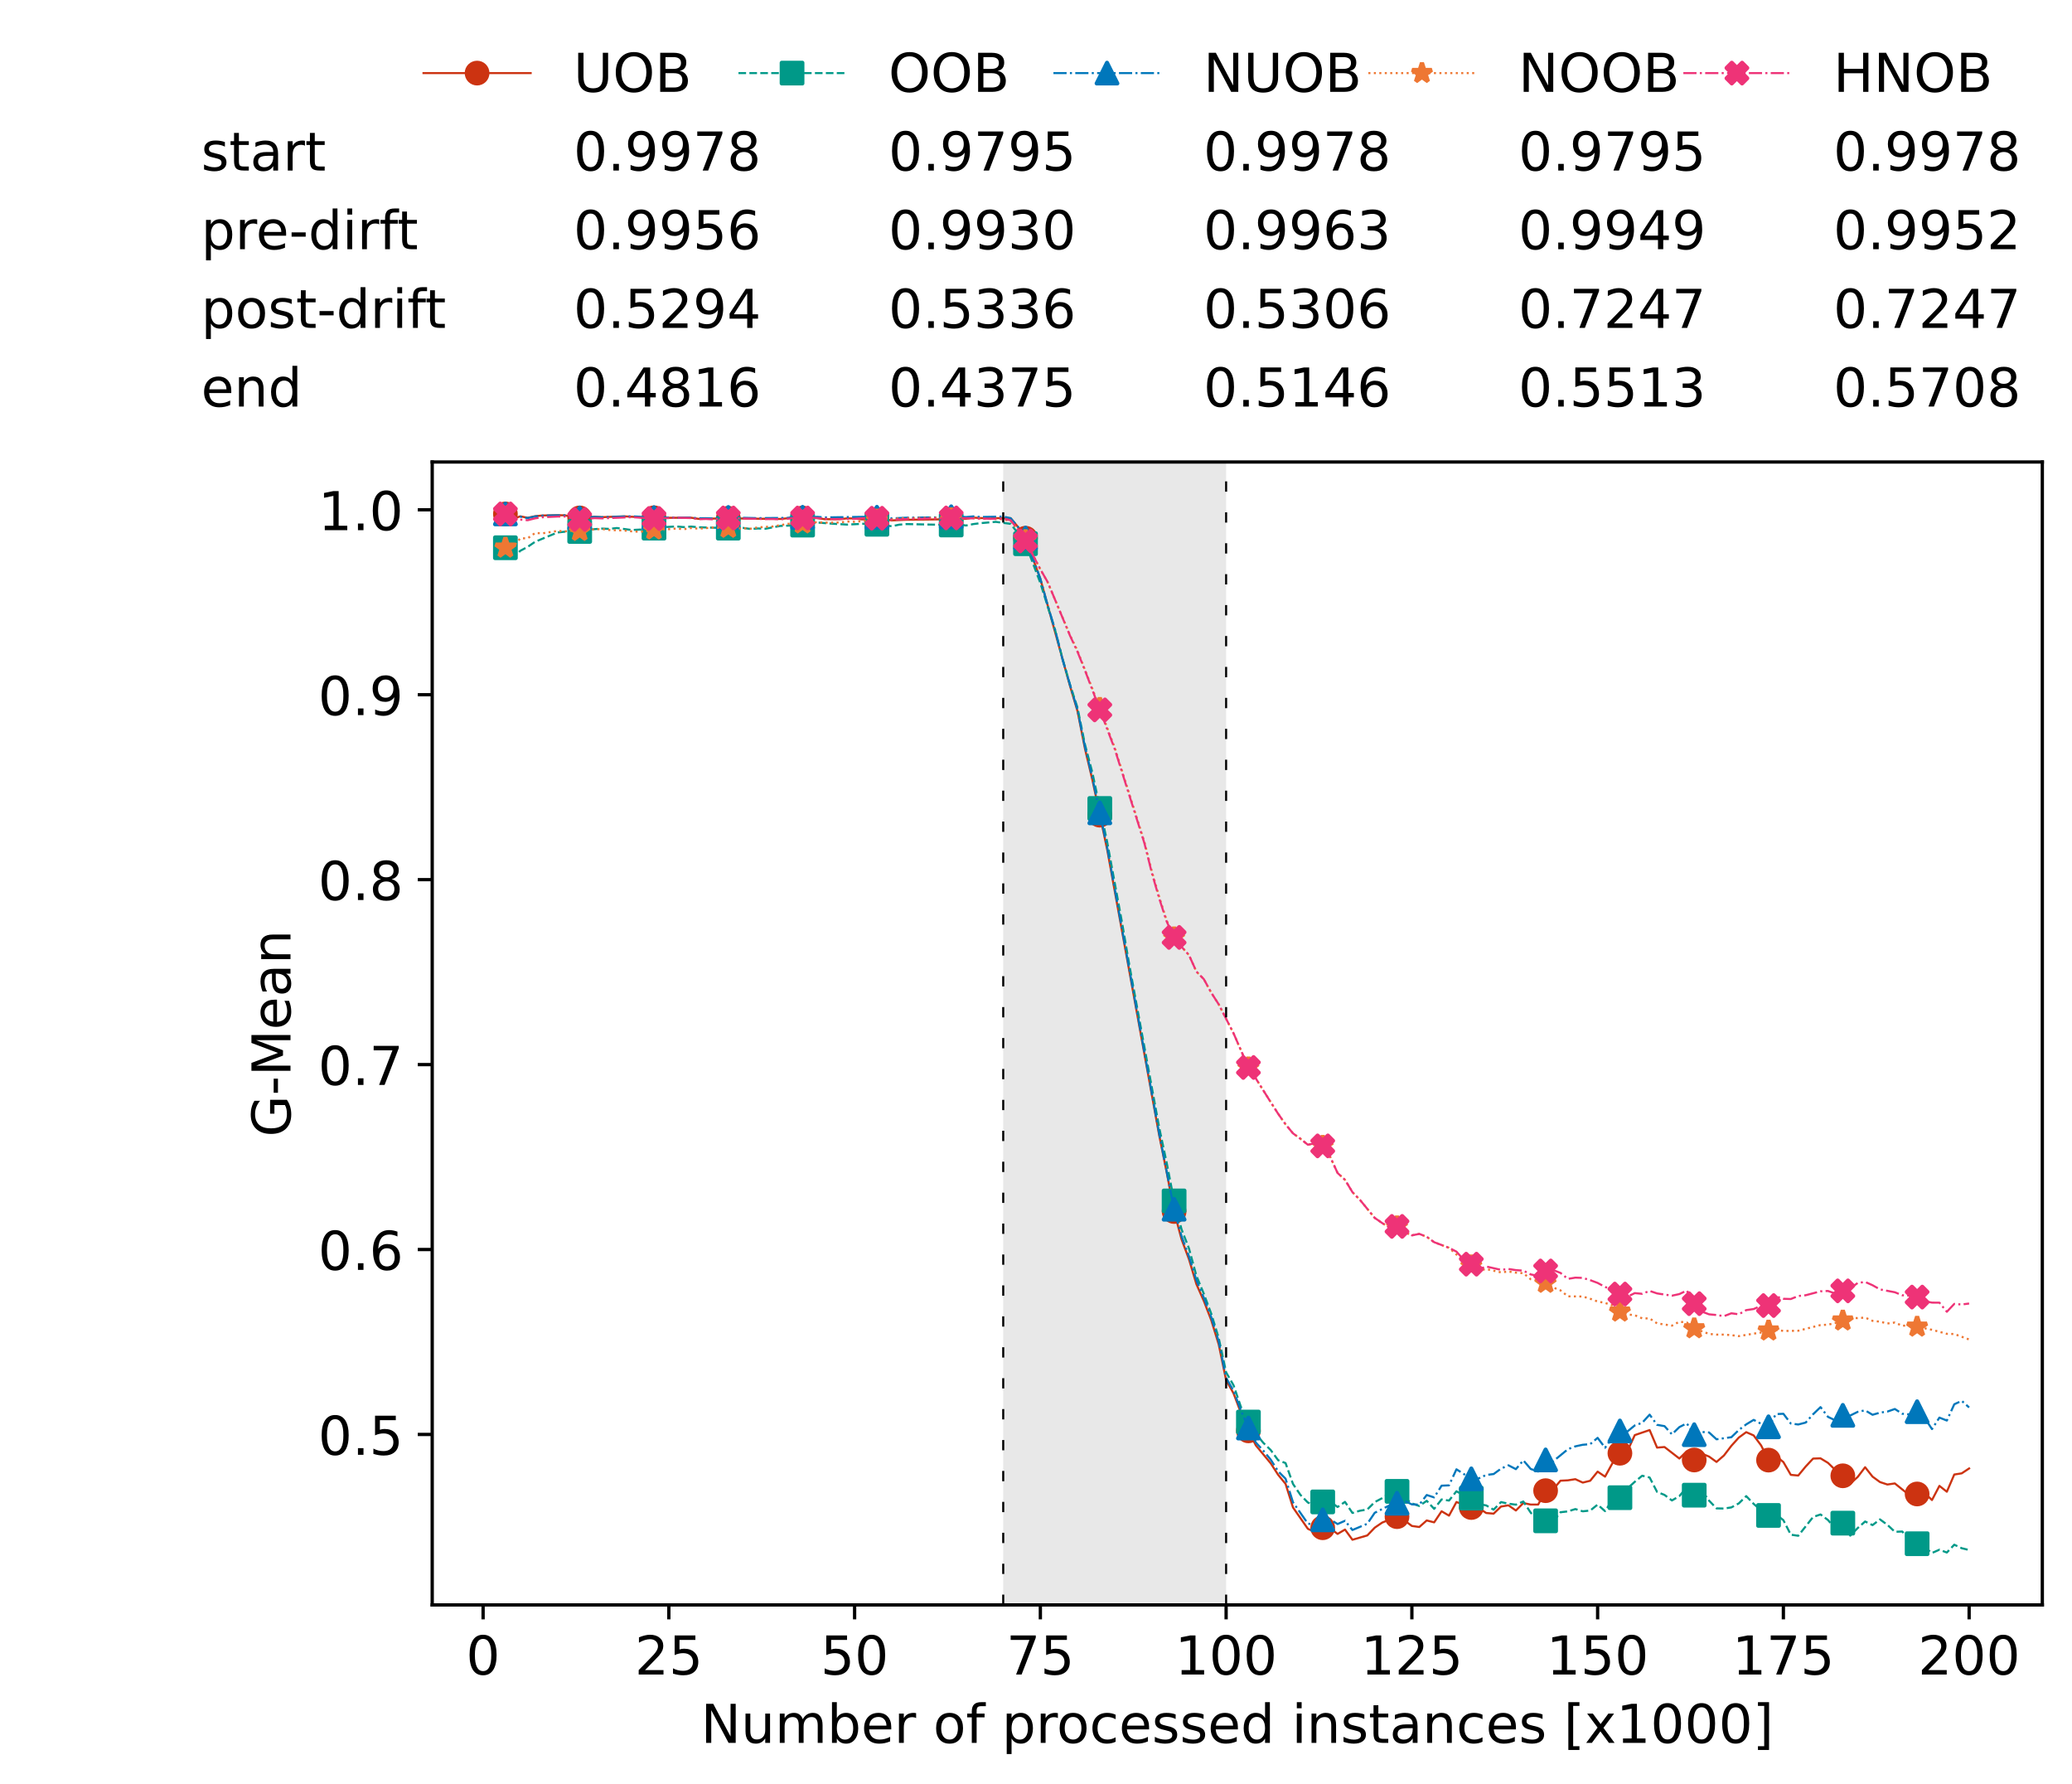 <?xml version="1.0" encoding="utf-8" standalone="no"?>
<!DOCTYPE svg PUBLIC "-//W3C//DTD SVG 1.1//EN"
  "http://www.w3.org/Graphics/SVG/1.1/DTD/svg11.dtd">
<!-- Created with matplotlib (https://matplotlib.org/) -->
<svg height="432.615pt" version="1.1" viewBox="0 0 502.65 432.615" width="502.65pt" xmlns="http://www.w3.org/2000/svg" xmlns:xlink="http://www.w3.org/1999/xlink">
 <defs>
  <style type="text/css">*{stroke-linecap:butt;stroke-linejoin:round;}</style>
 </defs>
 <g id="figure_1">
  <g id="patch_1">
   <path d="M 0 432.615 
L 502.65 432.615 
L 502.65 0 
L 0 0 
z
" style="fill:#ffffff;"/>
  </g>
  <g id="axes_1">
   <g id="patch_2">
    <path d="M 104.85 389.252 
L 495.45 389.252 
L 495.45 112.052 
L 104.85 112.052 
z
" style="fill:#ffffff;"/>
   </g>
   <g id="patch_3">
    <path clip-path="url(#p85891bd7ef)" d="M 297.446 389.252 
L 297.446 112.052 
L 243.372 112.052 
L 243.372 389.252 
z
" style="fill:#d3d3d3;opacity:0.5;"/>
   </g>
   <g id="matplotlib.axis_1">
    <g id="xtick_1">
     <g id="line2d_1">
      <defs>
       <path d="M 0 0 
L 0 3.5 
" id="mf32676a301" style="stroke:#000000;stroke-width:0.8;"/>
      </defs>
      <g>
       <use style="stroke:#000000;stroke-width:0.8;" x="117.197" xlink:href="#mf32676a301" y="389.252"/>
      </g>
     </g>
     <g id="text_1">
      <!-- 0 -->
      <g transform="translate(113.061 406.13)scale(0.13 -0.13)">
       <defs>
        <path d="M 31.781 66.406 
Q 24.172 66.406 20.328 58.906 
Q 16.5 51.422 16.5 36.375 
Q 16.5 21.391 20.328 13.891 
Q 24.172 6.391 31.781 6.391 
Q 39.453 6.391 43.281 13.891 
Q 47.125 21.391 47.125 36.375 
Q 47.125 51.422 43.281 58.906 
Q 39.453 66.406 31.781 66.406 
z
M 31.781 74.219 
Q 44.047 74.219 50.516 64.516 
Q 56.984 54.828 56.984 36.375 
Q 56.984 17.969 50.516 8.266 
Q 44.047 -1.422 31.781 -1.422 
Q 19.531 -1.422 13.062 8.266 
Q 6.594 17.969 6.594 36.375 
Q 6.594 54.828 13.062 64.516 
Q 19.531 74.219 31.781 74.219 
z
" id="DejaVuSans-48"/>
       </defs>
       <use xlink:href="#DejaVuSans-48"/>
      </g>
     </g>
    </g>
    <g id="xtick_2">
     <g id="line2d_2">
      <g>
       <use style="stroke:#000000;stroke-width:0.8;" x="162.259" xlink:href="#mf32676a301" y="389.252"/>
      </g>
     </g>
     <g id="text_2">
      <!-- 25 -->
      <g transform="translate(153.988 406.13)scale(0.13 -0.13)">
       <defs>
        <path d="M 19.188 8.297 
L 53.609 8.297 
L 53.609 0 
L 7.328 0 
L 7.328 8.297 
Q 12.938 14.109 22.625 23.891 
Q 32.328 33.688 34.812 36.531 
Q 39.547 41.844 41.422 45.531 
Q 43.312 49.219 43.312 52.781 
Q 43.312 58.594 39.234 62.25 
Q 35.156 65.922 28.609 65.922 
Q 23.969 65.922 18.812 64.312 
Q 13.672 62.703 7.812 59.422 
L 7.812 69.391 
Q 13.766 71.781 18.938 73 
Q 24.125 74.219 28.422 74.219 
Q 39.75 74.219 46.484 68.547 
Q 53.219 62.891 53.219 53.422 
Q 53.219 48.922 51.531 44.891 
Q 49.859 40.875 45.406 35.406 
Q 44.188 33.984 37.641 27.219 
Q 31.109 20.453 19.188 8.297 
z
" id="DejaVuSans-50"/>
        <path d="M 10.797 72.906 
L 49.516 72.906 
L 49.516 64.594 
L 19.828 64.594 
L 19.828 46.734 
Q 21.969 47.469 24.109 47.828 
Q 26.266 48.188 28.422 48.188 
Q 40.625 48.188 47.75 41.5 
Q 54.891 34.812 54.891 23.391 
Q 54.891 11.625 47.562 5.094 
Q 40.234 -1.422 26.906 -1.422 
Q 22.312 -1.422 17.547 -0.641 
Q 12.797 0.141 7.719 1.703 
L 7.719 11.625 
Q 12.109 9.234 16.797 8.062 
Q 21.484 6.891 26.703 6.891 
Q 35.156 6.891 40.078 11.328 
Q 45.016 15.766 45.016 23.391 
Q 45.016 31 40.078 35.438 
Q 35.156 39.891 26.703 39.891 
Q 22.75 39.891 18.812 39.016 
Q 14.891 38.141 10.797 36.281 
z
" id="DejaVuSans-53"/>
       </defs>
       <use xlink:href="#DejaVuSans-50"/>
       <use x="63.623" xlink:href="#DejaVuSans-53"/>
      </g>
     </g>
    </g>
    <g id="xtick_3">
     <g id="line2d_3">
      <g>
       <use style="stroke:#000000;stroke-width:0.8;" x="207.322" xlink:href="#mf32676a301" y="389.252"/>
      </g>
     </g>
     <g id="text_3">
      <!-- 50 -->
      <g transform="translate(199.05 406.13)scale(0.13 -0.13)">
       <use xlink:href="#DejaVuSans-53"/>
       <use x="63.623" xlink:href="#DejaVuSans-48"/>
      </g>
     </g>
    </g>
    <g id="xtick_4">
     <g id="line2d_4">
      <g>
       <use style="stroke:#000000;stroke-width:0.8;" x="252.384" xlink:href="#mf32676a301" y="389.252"/>
      </g>
     </g>
     <g id="text_4">
      <!-- 75 -->
      <g transform="translate(244.113 406.13)scale(0.13 -0.13)">
       <defs>
        <path d="M 8.203 72.906 
L 55.078 72.906 
L 55.078 68.703 
L 28.609 0 
L 18.312 0 
L 43.219 64.594 
L 8.203 64.594 
z
" id="DejaVuSans-55"/>
       </defs>
       <use xlink:href="#DejaVuSans-55"/>
       <use x="63.623" xlink:href="#DejaVuSans-53"/>
      </g>
     </g>
    </g>
    <g id="xtick_5">
     <g id="line2d_5">
      <g>
       <use style="stroke:#000000;stroke-width:0.8;" x="297.446" xlink:href="#mf32676a301" y="389.252"/>
      </g>
     </g>
     <g id="text_5">
      <!-- 100 -->
      <g transform="translate(285.039 406.13)scale(0.13 -0.13)">
       <defs>
        <path d="M 12.406 8.297 
L 28.516 8.297 
L 28.516 63.922 
L 10.984 60.406 
L 10.984 69.391 
L 28.422 72.906 
L 38.281 72.906 
L 38.281 8.297 
L 54.391 8.297 
L 54.391 0 
L 12.406 0 
z
" id="DejaVuSans-49"/>
       </defs>
       <use xlink:href="#DejaVuSans-49"/>
       <use x="63.623" xlink:href="#DejaVuSans-48"/>
       <use x="127.246" xlink:href="#DejaVuSans-48"/>
      </g>
     </g>
    </g>
    <g id="xtick_6">
     <g id="line2d_6">
      <g>
       <use style="stroke:#000000;stroke-width:0.8;" x="342.509" xlink:href="#mf32676a301" y="389.252"/>
      </g>
     </g>
     <g id="text_6">
      <!-- 125 -->
      <g transform="translate(330.102 406.13)scale(0.13 -0.13)">
       <use xlink:href="#DejaVuSans-49"/>
       <use x="63.623" xlink:href="#DejaVuSans-50"/>
       <use x="127.246" xlink:href="#DejaVuSans-53"/>
      </g>
     </g>
    </g>
    <g id="xtick_7">
     <g id="line2d_7">
      <g>
       <use style="stroke:#000000;stroke-width:0.8;" x="387.571" xlink:href="#mf32676a301" y="389.252"/>
      </g>
     </g>
     <g id="text_7">
      <!-- 150 -->
      <g transform="translate(375.164 406.13)scale(0.13 -0.13)">
       <use xlink:href="#DejaVuSans-49"/>
       <use x="63.623" xlink:href="#DejaVuSans-53"/>
       <use x="127.246" xlink:href="#DejaVuSans-48"/>
      </g>
     </g>
    </g>
    <g id="xtick_8">
     <g id="line2d_8">
      <g>
       <use style="stroke:#000000;stroke-width:0.8;" x="432.633" xlink:href="#mf32676a301" y="389.252"/>
      </g>
     </g>
     <g id="text_8">
      <!-- 175 -->
      <g transform="translate(420.226 406.13)scale(0.13 -0.13)">
       <use xlink:href="#DejaVuSans-49"/>
       <use x="63.623" xlink:href="#DejaVuSans-55"/>
       <use x="127.246" xlink:href="#DejaVuSans-53"/>
      </g>
     </g>
    </g>
    <g id="xtick_9">
     <g id="line2d_9">
      <g>
       <use style="stroke:#000000;stroke-width:0.8;" x="477.695" xlink:href="#mf32676a301" y="389.252"/>
      </g>
     </g>
     <g id="text_9">
      <!-- 200 -->
      <g transform="translate(465.289 406.13)scale(0.13 -0.13)">
       <use xlink:href="#DejaVuSans-50"/>
       <use x="63.623" xlink:href="#DejaVuSans-48"/>
       <use x="127.246" xlink:href="#DejaVuSans-48"/>
      </g>
     </g>
    </g>
    <g id="text_10">
     <!-- Number of processed instances [x1000] -->
     <g transform="translate(170.025 422.711)scale(0.13 -0.13)">
      <defs>
       <path d="M 9.812 72.906 
L 23.094 72.906 
L 55.422 11.922 
L 55.422 72.906 
L 64.984 72.906 
L 64.984 0 
L 51.703 0 
L 19.391 60.984 
L 19.391 0 
L 9.812 0 
z
" id="DejaVuSans-78"/>
       <path d="M 8.5 21.578 
L 8.5 54.688 
L 17.484 54.688 
L 17.484 21.922 
Q 17.484 14.156 20.5 10.266 
Q 23.531 6.391 29.594 6.391 
Q 36.859 6.391 41.078 11.031 
Q 45.312 15.672 45.312 23.688 
L 45.312 54.688 
L 54.297 54.688 
L 54.297 0 
L 45.312 0 
L 45.312 8.406 
Q 42.047 3.422 37.719 1 
Q 33.406 -1.422 27.688 -1.422 
Q 18.266 -1.422 13.375 4.438 
Q 8.5 10.297 8.5 21.578 
z
M 31.109 56 
z
" id="DejaVuSans-117"/>
       <path d="M 52 44.188 
Q 55.375 50.25 60.062 53.125 
Q 64.75 56 71.094 56 
Q 79.641 56 84.281 50.016 
Q 88.922 44.047 88.922 33.016 
L 88.922 0 
L 79.891 0 
L 79.891 32.719 
Q 79.891 40.578 77.094 44.375 
Q 74.312 48.188 68.609 48.188 
Q 61.625 48.188 57.562 43.547 
Q 53.516 38.922 53.516 30.906 
L 53.516 0 
L 44.484 0 
L 44.484 32.719 
Q 44.484 40.625 41.703 44.406 
Q 38.922 48.188 33.109 48.188 
Q 26.219 48.188 22.156 43.531 
Q 18.109 38.875 18.109 30.906 
L 18.109 0 
L 9.078 0 
L 9.078 54.688 
L 18.109 54.688 
L 18.109 46.188 
Q 21.188 51.219 25.484 53.609 
Q 29.781 56 35.688 56 
Q 41.656 56 45.828 52.969 
Q 50 49.953 52 44.188 
z
" id="DejaVuSans-109"/>
       <path d="M 48.688 27.297 
Q 48.688 37.203 44.609 42.844 
Q 40.531 48.484 33.406 48.484 
Q 26.266 48.484 22.188 42.844 
Q 18.109 37.203 18.109 27.297 
Q 18.109 17.391 22.188 11.75 
Q 26.266 6.109 33.406 6.109 
Q 40.531 6.109 44.609 11.75 
Q 48.688 17.391 48.688 27.297 
z
M 18.109 46.391 
Q 20.953 51.266 25.266 53.625 
Q 29.594 56 35.594 56 
Q 45.562 56 51.781 48.094 
Q 58.016 40.188 58.016 27.297 
Q 58.016 14.406 51.781 6.484 
Q 45.562 -1.422 35.594 -1.422 
Q 29.594 -1.422 25.266 0.953 
Q 20.953 3.328 18.109 8.203 
L 18.109 0 
L 9.078 0 
L 9.078 75.984 
L 18.109 75.984 
z
" id="DejaVuSans-98"/>
       <path d="M 56.203 29.594 
L 56.203 25.203 
L 14.891 25.203 
Q 15.484 15.922 20.484 11.062 
Q 25.484 6.203 34.422 6.203 
Q 39.594 6.203 44.453 7.469 
Q 49.312 8.734 54.109 11.281 
L 54.109 2.781 
Q 49.266 0.734 44.188 -0.344 
Q 39.109 -1.422 33.891 -1.422 
Q 20.797 -1.422 13.156 6.188 
Q 5.516 13.812 5.516 26.812 
Q 5.516 40.234 12.766 48.109 
Q 20.016 56 32.328 56 
Q 43.359 56 49.781 48.891 
Q 56.203 41.797 56.203 29.594 
z
M 47.219 32.234 
Q 47.125 39.594 43.094 43.984 
Q 39.062 48.391 32.422 48.391 
Q 24.906 48.391 20.391 44.141 
Q 15.875 39.891 15.188 32.172 
z
" id="DejaVuSans-101"/>
       <path d="M 41.109 46.297 
Q 39.594 47.172 37.812 47.578 
Q 36.031 48 33.891 48 
Q 26.266 48 22.188 43.047 
Q 18.109 38.094 18.109 28.812 
L 18.109 0 
L 9.078 0 
L 9.078 54.688 
L 18.109 54.688 
L 18.109 46.188 
Q 20.953 51.172 25.484 53.578 
Q 30.031 56 36.531 56 
Q 37.453 56 38.578 55.875 
Q 39.703 55.766 41.062 55.516 
z
" id="DejaVuSans-114"/>
       <path id="DejaVuSans-32"/>
       <path d="M 30.609 48.391 
Q 23.391 48.391 19.188 42.75 
Q 14.984 37.109 14.984 27.297 
Q 14.984 17.484 19.156 11.844 
Q 23.344 6.203 30.609 6.203 
Q 37.797 6.203 41.984 11.859 
Q 46.188 17.531 46.188 27.297 
Q 46.188 37.016 41.984 42.703 
Q 37.797 48.391 30.609 48.391 
z
M 30.609 56 
Q 42.328 56 49.016 48.375 
Q 55.719 40.766 55.719 27.297 
Q 55.719 13.875 49.016 6.219 
Q 42.328 -1.422 30.609 -1.422 
Q 18.844 -1.422 12.172 6.219 
Q 5.516 13.875 5.516 27.297 
Q 5.516 40.766 12.172 48.375 
Q 18.844 56 30.609 56 
z
" id="DejaVuSans-111"/>
       <path d="M 37.109 75.984 
L 37.109 68.5 
L 28.516 68.5 
Q 23.688 68.5 21.797 66.547 
Q 19.922 64.594 19.922 59.516 
L 19.922 54.688 
L 34.719 54.688 
L 34.719 47.703 
L 19.922 47.703 
L 19.922 0 
L 10.891 0 
L 10.891 47.703 
L 2.297 47.703 
L 2.297 54.688 
L 10.891 54.688 
L 10.891 58.5 
Q 10.891 67.625 15.141 71.797 
Q 19.391 75.984 28.609 75.984 
z
" id="DejaVuSans-102"/>
       <path d="M 18.109 8.203 
L 18.109 -20.797 
L 9.078 -20.797 
L 9.078 54.688 
L 18.109 54.688 
L 18.109 46.391 
Q 20.953 51.266 25.266 53.625 
Q 29.594 56 35.594 56 
Q 45.562 56 51.781 48.094 
Q 58.016 40.188 58.016 27.297 
Q 58.016 14.406 51.781 6.484 
Q 45.562 -1.422 35.594 -1.422 
Q 29.594 -1.422 25.266 0.953 
Q 20.953 3.328 18.109 8.203 
z
M 48.688 27.297 
Q 48.688 37.203 44.609 42.844 
Q 40.531 48.484 33.406 48.484 
Q 26.266 48.484 22.188 42.844 
Q 18.109 37.203 18.109 27.297 
Q 18.109 17.391 22.188 11.75 
Q 26.266 6.109 33.406 6.109 
Q 40.531 6.109 44.609 11.75 
Q 48.688 17.391 48.688 27.297 
z
" id="DejaVuSans-112"/>
       <path d="M 48.781 52.594 
L 48.781 44.188 
Q 44.969 46.297 41.141 47.344 
Q 37.312 48.391 33.406 48.391 
Q 24.656 48.391 19.812 42.844 
Q 14.984 37.312 14.984 27.297 
Q 14.984 17.281 19.812 11.734 
Q 24.656 6.203 33.406 6.203 
Q 37.312 6.203 41.141 7.25 
Q 44.969 8.297 48.781 10.406 
L 48.781 2.094 
Q 45.016 0.344 40.984 -0.531 
Q 36.969 -1.422 32.422 -1.422 
Q 20.062 -1.422 12.781 6.344 
Q 5.516 14.109 5.516 27.297 
Q 5.516 40.672 12.859 48.328 
Q 20.219 56 33.016 56 
Q 37.156 56 41.109 55.141 
Q 45.062 54.297 48.781 52.594 
z
" id="DejaVuSans-99"/>
       <path d="M 44.281 53.078 
L 44.281 44.578 
Q 40.484 46.531 36.375 47.5 
Q 32.281 48.484 27.875 48.484 
Q 21.188 48.484 17.844 46.438 
Q 14.5 44.391 14.5 40.281 
Q 14.5 37.156 16.891 35.375 
Q 19.281 33.594 26.516 31.984 
L 29.594 31.297 
Q 39.156 29.25 43.188 25.516 
Q 47.219 21.781 47.219 15.094 
Q 47.219 7.469 41.188 3.016 
Q 35.156 -1.422 24.609 -1.422 
Q 20.219 -1.422 15.453 -0.562 
Q 10.688 0.297 5.422 2 
L 5.422 11.281 
Q 10.406 8.688 15.234 7.391 
Q 20.062 6.109 24.812 6.109 
Q 31.156 6.109 34.562 8.281 
Q 37.984 10.453 37.984 14.406 
Q 37.984 18.062 35.516 20.016 
Q 33.062 21.969 24.703 23.781 
L 21.578 24.516 
Q 13.234 26.266 9.516 29.906 
Q 5.812 33.547 5.812 39.891 
Q 5.812 47.609 11.281 51.797 
Q 16.75 56 26.812 56 
Q 31.781 56 36.172 55.266 
Q 40.578 54.547 44.281 53.078 
z
" id="DejaVuSans-115"/>
       <path d="M 45.406 46.391 
L 45.406 75.984 
L 54.391 75.984 
L 54.391 0 
L 45.406 0 
L 45.406 8.203 
Q 42.578 3.328 38.25 0.953 
Q 33.938 -1.422 27.875 -1.422 
Q 17.969 -1.422 11.734 6.484 
Q 5.516 14.406 5.516 27.297 
Q 5.516 40.188 11.734 48.094 
Q 17.969 56 27.875 56 
Q 33.938 56 38.25 53.625 
Q 42.578 51.266 45.406 46.391 
z
M 14.797 27.297 
Q 14.797 17.391 18.875 11.75 
Q 22.953 6.109 30.078 6.109 
Q 37.203 6.109 41.297 11.75 
Q 45.406 17.391 45.406 27.297 
Q 45.406 37.203 41.297 42.844 
Q 37.203 48.484 30.078 48.484 
Q 22.953 48.484 18.875 42.844 
Q 14.797 37.203 14.797 27.297 
z
" id="DejaVuSans-100"/>
       <path d="M 9.422 54.688 
L 18.406 54.688 
L 18.406 0 
L 9.422 0 
z
M 9.422 75.984 
L 18.406 75.984 
L 18.406 64.594 
L 9.422 64.594 
z
" id="DejaVuSans-105"/>
       <path d="M 54.891 33.016 
L 54.891 0 
L 45.906 0 
L 45.906 32.719 
Q 45.906 40.484 42.875 44.328 
Q 39.844 48.188 33.797 48.188 
Q 26.516 48.188 22.312 43.547 
Q 18.109 38.922 18.109 30.906 
L 18.109 0 
L 9.078 0 
L 9.078 54.688 
L 18.109 54.688 
L 18.109 46.188 
Q 21.344 51.125 25.703 53.562 
Q 30.078 56 35.797 56 
Q 45.219 56 50.047 50.172 
Q 54.891 44.344 54.891 33.016 
z
" id="DejaVuSans-110"/>
       <path d="M 18.312 70.219 
L 18.312 54.688 
L 36.812 54.688 
L 36.812 47.703 
L 18.312 47.703 
L 18.312 18.016 
Q 18.312 11.328 20.141 9.422 
Q 21.969 7.516 27.594 7.516 
L 36.812 7.516 
L 36.812 0 
L 27.594 0 
Q 17.188 0 13.234 3.875 
Q 9.281 7.766 9.281 18.016 
L 9.281 47.703 
L 2.688 47.703 
L 2.688 54.688 
L 9.281 54.688 
L 9.281 70.219 
z
" id="DejaVuSans-116"/>
       <path d="M 34.281 27.484 
Q 23.391 27.484 19.188 25 
Q 14.984 22.516 14.984 16.5 
Q 14.984 11.719 18.141 8.906 
Q 21.297 6.109 26.703 6.109 
Q 34.188 6.109 38.703 11.406 
Q 43.219 16.703 43.219 25.484 
L 43.219 27.484 
z
M 52.203 31.203 
L 52.203 0 
L 43.219 0 
L 43.219 8.297 
Q 40.141 3.328 35.547 0.953 
Q 30.953 -1.422 24.312 -1.422 
Q 15.922 -1.422 10.953 3.297 
Q 6 8.016 6 15.922 
Q 6 25.141 12.172 29.828 
Q 18.359 34.516 30.609 34.516 
L 43.219 34.516 
L 43.219 35.406 
Q 43.219 41.609 39.141 45 
Q 35.062 48.391 27.688 48.391 
Q 23 48.391 18.547 47.266 
Q 14.109 46.141 10.016 43.891 
L 10.016 52.203 
Q 14.938 54.109 19.578 55.047 
Q 24.219 56 28.609 56 
Q 40.484 56 46.344 49.844 
Q 52.203 43.703 52.203 31.203 
z
" id="DejaVuSans-97"/>
       <path d="M 8.594 75.984 
L 29.297 75.984 
L 29.297 69 
L 17.578 69 
L 17.578 -6.203 
L 29.297 -6.203 
L 29.297 -13.188 
L 8.594 -13.188 
z
" id="DejaVuSans-91"/>
       <path d="M 54.891 54.688 
L 35.109 28.078 
L 55.906 0 
L 45.312 0 
L 29.391 21.484 
L 13.484 0 
L 2.875 0 
L 24.125 28.609 
L 4.688 54.688 
L 15.281 54.688 
L 29.781 35.203 
L 44.281 54.688 
z
" id="DejaVuSans-120"/>
       <path d="M 30.422 75.984 
L 30.422 -13.188 
L 9.719 -13.188 
L 9.719 -6.203 
L 21.391 -6.203 
L 21.391 69 
L 9.719 69 
L 9.719 75.984 
z
" id="DejaVuSans-93"/>
      </defs>
      <use xlink:href="#DejaVuSans-78"/>
      <use x="74.805" xlink:href="#DejaVuSans-117"/>
      <use x="138.184" xlink:href="#DejaVuSans-109"/>
      <use x="235.596" xlink:href="#DejaVuSans-98"/>
      <use x="299.072" xlink:href="#DejaVuSans-101"/>
      <use x="360.596" xlink:href="#DejaVuSans-114"/>
      <use x="401.709" xlink:href="#DejaVuSans-32"/>
      <use x="433.496" xlink:href="#DejaVuSans-111"/>
      <use x="494.678" xlink:href="#DejaVuSans-102"/>
      <use x="529.883" xlink:href="#DejaVuSans-32"/>
      <use x="561.67" xlink:href="#DejaVuSans-112"/>
      <use x="625.146" xlink:href="#DejaVuSans-114"/>
      <use x="664.01" xlink:href="#DejaVuSans-111"/>
      <use x="725.191" xlink:href="#DejaVuSans-99"/>
      <use x="780.172" xlink:href="#DejaVuSans-101"/>
      <use x="841.695" xlink:href="#DejaVuSans-115"/>
      <use x="893.795" xlink:href="#DejaVuSans-115"/>
      <use x="945.895" xlink:href="#DejaVuSans-101"/>
      <use x="1007.418" xlink:href="#DejaVuSans-100"/>
      <use x="1070.895" xlink:href="#DejaVuSans-32"/>
      <use x="1102.682" xlink:href="#DejaVuSans-105"/>
      <use x="1130.465" xlink:href="#DejaVuSans-110"/>
      <use x="1193.844" xlink:href="#DejaVuSans-115"/>
      <use x="1245.943" xlink:href="#DejaVuSans-116"/>
      <use x="1285.152" xlink:href="#DejaVuSans-97"/>
      <use x="1346.432" xlink:href="#DejaVuSans-110"/>
      <use x="1409.811" xlink:href="#DejaVuSans-99"/>
      <use x="1464.791" xlink:href="#DejaVuSans-101"/>
      <use x="1526.314" xlink:href="#DejaVuSans-115"/>
      <use x="1578.414" xlink:href="#DejaVuSans-32"/>
      <use x="1610.201" xlink:href="#DejaVuSans-91"/>
      <use x="1649.215" xlink:href="#DejaVuSans-120"/>
      <use x="1708.395" xlink:href="#DejaVuSans-49"/>
      <use x="1772.018" xlink:href="#DejaVuSans-48"/>
      <use x="1835.641" xlink:href="#DejaVuSans-48"/>
      <use x="1899.264" xlink:href="#DejaVuSans-48"/>
      <use x="1962.887" xlink:href="#DejaVuSans-93"/>
     </g>
    </g>
   </g>
   <g id="matplotlib.axis_2">
    <g id="ytick_1">
     <g id="line2d_10">
      <defs>
       <path d="M 0 0 
L -3.5 0 
" id="mfc5e95938c" style="stroke:#000000;stroke-width:0.8;"/>
      </defs>
      <g>
       <use style="stroke:#000000;stroke-width:0.8;" x="104.85" xlink:href="#mfc5e95938c" y="347.899"/>
      </g>
     </g>
     <g id="text_11">
      <!-- 0.5 -->
      <g transform="translate(77.176 352.838)scale(0.13 -0.13)">
       <defs>
        <path d="M 10.688 12.406 
L 21 12.406 
L 21 0 
L 10.688 0 
z
" id="DejaVuSans-46"/>
       </defs>
       <use xlink:href="#DejaVuSans-48"/>
       <use x="63.623" xlink:href="#DejaVuSans-46"/>
       <use x="95.41" xlink:href="#DejaVuSans-53"/>
      </g>
     </g>
    </g>
    <g id="ytick_2">
     <g id="line2d_11">
      <g>
       <use style="stroke:#000000;stroke-width:0.8;" x="104.85" xlink:href="#mfc5e95938c" y="303.048"/>
      </g>
     </g>
     <g id="text_12">
      <!-- 0.6 -->
      <g transform="translate(77.176 307.987)scale(0.13 -0.13)">
       <defs>
        <path d="M 33.016 40.375 
Q 26.375 40.375 22.484 35.828 
Q 18.609 31.297 18.609 23.391 
Q 18.609 15.531 22.484 10.953 
Q 26.375 6.391 33.016 6.391 
Q 39.656 6.391 43.531 10.953 
Q 47.406 15.531 47.406 23.391 
Q 47.406 31.297 43.531 35.828 
Q 39.656 40.375 33.016 40.375 
z
M 52.594 71.297 
L 52.594 62.312 
Q 48.875 64.062 45.094 64.984 
Q 41.312 65.922 37.594 65.922 
Q 27.828 65.922 22.672 59.328 
Q 17.531 52.734 16.797 39.406 
Q 19.672 43.656 24.016 45.922 
Q 28.375 48.188 33.594 48.188 
Q 44.578 48.188 50.953 41.516 
Q 57.328 34.859 57.328 23.391 
Q 57.328 12.156 50.688 5.359 
Q 44.047 -1.422 33.016 -1.422 
Q 20.359 -1.422 13.672 8.266 
Q 6.984 17.969 6.984 36.375 
Q 6.984 53.656 15.188 63.938 
Q 23.391 74.219 37.203 74.219 
Q 40.922 74.219 44.703 73.484 
Q 48.484 72.75 52.594 71.297 
z
" id="DejaVuSans-54"/>
       </defs>
       <use xlink:href="#DejaVuSans-48"/>
       <use x="63.623" xlink:href="#DejaVuSans-46"/>
       <use x="95.41" xlink:href="#DejaVuSans-54"/>
      </g>
     </g>
    </g>
    <g id="ytick_3">
     <g id="line2d_12">
      <g>
       <use style="stroke:#000000;stroke-width:0.8;" x="104.85" xlink:href="#mfc5e95938c" y="258.198"/>
      </g>
     </g>
     <g id="text_13">
      <!-- 0.7 -->
      <g transform="translate(77.176 263.137)scale(0.13 -0.13)">
       <use xlink:href="#DejaVuSans-48"/>
       <use x="63.623" xlink:href="#DejaVuSans-46"/>
       <use x="95.41" xlink:href="#DejaVuSans-55"/>
      </g>
     </g>
    </g>
    <g id="ytick_4">
     <g id="line2d_13">
      <g>
       <use style="stroke:#000000;stroke-width:0.8;" x="104.85" xlink:href="#mfc5e95938c" y="213.347"/>
      </g>
     </g>
     <g id="text_14">
      <!-- 0.8 -->
      <g transform="translate(77.176 218.286)scale(0.13 -0.13)">
       <defs>
        <path d="M 31.781 34.625 
Q 24.75 34.625 20.719 30.859 
Q 16.703 27.094 16.703 20.516 
Q 16.703 13.922 20.719 10.156 
Q 24.75 6.391 31.781 6.391 
Q 38.812 6.391 42.859 10.172 
Q 46.922 13.969 46.922 20.516 
Q 46.922 27.094 42.891 30.859 
Q 38.875 34.625 31.781 34.625 
z
M 21.922 38.812 
Q 15.578 40.375 12.031 44.719 
Q 8.5 49.078 8.5 55.328 
Q 8.5 64.062 14.719 69.141 
Q 20.953 74.219 31.781 74.219 
Q 42.672 74.219 48.875 69.141 
Q 55.078 64.062 55.078 55.328 
Q 55.078 49.078 51.531 44.719 
Q 48 40.375 41.703 38.812 
Q 48.828 37.156 52.797 32.312 
Q 56.781 27.484 56.781 20.516 
Q 56.781 9.906 50.312 4.234 
Q 43.844 -1.422 31.781 -1.422 
Q 19.734 -1.422 13.25 4.234 
Q 6.781 9.906 6.781 20.516 
Q 6.781 27.484 10.781 32.312 
Q 14.797 37.156 21.922 38.812 
z
M 18.312 54.391 
Q 18.312 48.734 21.844 45.562 
Q 25.391 42.391 31.781 42.391 
Q 38.141 42.391 41.719 45.562 
Q 45.312 48.734 45.312 54.391 
Q 45.312 60.062 41.719 63.234 
Q 38.141 66.406 31.781 66.406 
Q 25.391 66.406 21.844 63.234 
Q 18.312 60.062 18.312 54.391 
z
" id="DejaVuSans-56"/>
       </defs>
       <use xlink:href="#DejaVuSans-48"/>
       <use x="63.623" xlink:href="#DejaVuSans-46"/>
       <use x="95.41" xlink:href="#DejaVuSans-56"/>
      </g>
     </g>
    </g>
    <g id="ytick_5">
     <g id="line2d_14">
      <g>
       <use style="stroke:#000000;stroke-width:0.8;" x="104.85" xlink:href="#mfc5e95938c" y="168.497"/>
      </g>
     </g>
     <g id="text_15">
      <!-- 0.9 -->
      <g transform="translate(77.176 173.436)scale(0.13 -0.13)">
       <defs>
        <path d="M 10.984 1.516 
L 10.984 10.5 
Q 14.703 8.734 18.5 7.812 
Q 22.312 6.891 25.984 6.891 
Q 35.75 6.891 40.891 13.453 
Q 46.047 20.016 46.781 33.406 
Q 43.953 29.203 39.594 26.953 
Q 35.25 24.703 29.984 24.703 
Q 19.047 24.703 12.672 31.312 
Q 6.297 37.938 6.297 49.422 
Q 6.297 60.641 12.938 67.422 
Q 19.578 74.219 30.609 74.219 
Q 43.266 74.219 49.922 64.516 
Q 56.594 54.828 56.594 36.375 
Q 56.594 19.141 48.406 8.859 
Q 40.234 -1.422 26.422 -1.422 
Q 22.703 -1.422 18.891 -0.688 
Q 15.094 0.047 10.984 1.516 
z
M 30.609 32.422 
Q 37.25 32.422 41.125 36.953 
Q 45.016 41.5 45.016 49.422 
Q 45.016 57.281 41.125 61.844 
Q 37.25 66.406 30.609 66.406 
Q 23.969 66.406 20.094 61.844 
Q 16.219 57.281 16.219 49.422 
Q 16.219 41.5 20.094 36.953 
Q 23.969 32.422 30.609 32.422 
z
" id="DejaVuSans-57"/>
       </defs>
       <use xlink:href="#DejaVuSans-48"/>
       <use x="63.623" xlink:href="#DejaVuSans-46"/>
       <use x="95.41" xlink:href="#DejaVuSans-57"/>
      </g>
     </g>
    </g>
    <g id="ytick_6">
     <g id="line2d_15">
      <g>
       <use style="stroke:#000000;stroke-width:0.8;" x="104.85" xlink:href="#mfc5e95938c" y="123.646"/>
      </g>
     </g>
     <g id="text_16">
      <!-- 1.0 -->
      <g transform="translate(77.176 128.585)scale(0.13 -0.13)">
       <use xlink:href="#DejaVuSans-49"/>
       <use x="63.623" xlink:href="#DejaVuSans-46"/>
       <use x="95.41" xlink:href="#DejaVuSans-48"/>
      </g>
     </g>
    </g>
    <g id="text_17">
     <!-- G-Mean -->
     <g transform="translate(70.472 275.744)rotate(-90)scale(0.13 -0.13)">
      <defs>
       <path d="M 59.516 10.406 
L 59.516 29.984 
L 43.406 29.984 
L 43.406 38.094 
L 69.281 38.094 
L 69.281 6.781 
Q 63.578 2.734 56.688 0.656 
Q 49.812 -1.422 42 -1.422 
Q 24.906 -1.422 15.25 8.562 
Q 5.609 18.562 5.609 36.375 
Q 5.609 54.25 15.25 64.234 
Q 24.906 74.219 42 74.219 
Q 49.125 74.219 55.547 72.453 
Q 61.969 70.703 67.391 67.281 
L 67.391 56.781 
Q 61.922 61.422 55.766 63.766 
Q 49.609 66.109 42.828 66.109 
Q 29.438 66.109 22.719 58.641 
Q 16.016 51.172 16.016 36.375 
Q 16.016 21.625 22.719 14.156 
Q 29.438 6.688 42.828 6.688 
Q 48.047 6.688 52.141 7.594 
Q 56.25 8.5 59.516 10.406 
z
" id="DejaVuSans-71"/>
       <path d="M 4.891 31.391 
L 31.203 31.391 
L 31.203 23.391 
L 4.891 23.391 
z
" id="DejaVuSans-45"/>
       <path d="M 9.812 72.906 
L 24.516 72.906 
L 43.109 23.297 
L 61.812 72.906 
L 76.516 72.906 
L 76.516 0 
L 66.891 0 
L 66.891 64.016 
L 48.094 14.016 
L 38.188 14.016 
L 19.391 64.016 
L 19.391 0 
L 9.812 0 
z
" id="DejaVuSans-77"/>
      </defs>
      <use xlink:href="#DejaVuSans-71"/>
      <use x="77.49" xlink:href="#DejaVuSans-45"/>
      <use x="113.574" xlink:href="#DejaVuSans-77"/>
      <use x="199.854" xlink:href="#DejaVuSans-101"/>
      <use x="261.377" xlink:href="#DejaVuSans-97"/>
      <use x="322.656" xlink:href="#DejaVuSans-110"/>
     </g>
    </g>
   </g>
   <g id="line2d_16"/>
   <g id="line2d_17"/>
   <g id="line2d_18"/>
   <g id="line2d_19"/>
   <g id="line2d_20"/>
   <g id="line2d_21">
    <path clip-path="url(#p85891bd7ef)" d="M 122.605 124.652 
L 124.407 125.885 
L 126.21 125.223 
L 128.012 125.586 
L 129.815 125.198 
L 131.617 125.021 
L 135.222 124.957 
L 137.024 124.978 
L 138.827 125.373 
L 140.629 125.609 
L 144.234 125.345 
L 146.037 125.43 
L 151.444 125.234 
L 155.049 125.421 
L 156.852 125.599 
L 167.667 125.566 
L 169.469 125.84 
L 176.679 125.702 
L 182.087 125.787 
L 189.297 125.863 
L 192.902 125.528 
L 194.704 125.642 
L 196.507 125.549 
L 198.309 125.655 
L 200.112 125.927 
L 203.717 125.915 
L 205.519 125.716 
L 207.322 125.754 
L 209.124 125.979 
L 210.927 125.839 
L 212.729 125.957 
L 214.532 125.944 
L 216.334 126.214 
L 219.939 126.059 
L 227.149 125.975 
L 234.359 125.82 
L 236.162 125.536 
L 237.964 125.652 
L 245.174 125.679 
L 246.976 127.826 
L 248.779 130.542 
L 252.384 140.417 
L 259.594 166.449 
L 261.396 172.486 
L 263.199 181.581 
L 265.001 189.135 
L 268.606 206.118 
L 281.224 275.411 
L 283.026 284.295 
L 284.829 293.826 
L 286.631 300.56 
L 288.434 305.404 
L 290.236 311.45 
L 292.039 315.519 
L 293.841 320.198 
L 295.644 326.048 
L 297.446 334.732 
L 299.249 337.939 
L 301.051 342.713 
L 302.854 347.032 
L 304.656 350.555 
L 308.261 354.895 
L 310.064 357.69 
L 311.866 359.886 
L 313.669 365.605 
L 317.274 370.786 
L 319.076 371.61 
L 320.879 370.528 
L 322.681 370.647 
L 324.484 372.029 
L 326.286 370.972 
L 328.089 373.443 
L 331.694 372.396 
L 333.496 370.518 
L 335.299 369.282 
L 338.904 367.836 
L 340.706 368.748 
L 342.509 370.099 
L 344.311 370.349 
L 346.114 368.762 
L 347.916 369.222 
L 349.719 366.534 
L 351.521 367.593 
L 353.324 364.292 
L 356.928 365.622 
L 358.731 365.754 
L 360.533 366.953 
L 362.336 367.114 
L 364.138 365.392 
L 365.941 365.092 
L 367.743 366.347 
L 369.546 364.543 
L 371.348 364.906 
L 373.151 364.9 
L 374.953 361.539 
L 376.756 361.264 
L 378.558 359.12 
L 380.361 359.027 
L 382.163 358.749 
L 383.966 359.582 
L 385.768 359.136 
L 387.571 356.92 
L 389.373 358.134 
L 391.176 354.854 
L 392.978 352.463 
L 394.781 351.977 
L 396.583 348.063 
L 400.188 346.836 
L 401.991 351.095 
L 403.793 350.949 
L 407.398 353.742 
L 409.201 351.977 
L 411.003 354.098 
L 412.806 352.538 
L 414.608 353.271 
L 416.411 354.571 
L 418.213 353.005 
L 420.016 350.658 
L 421.818 348.658 
L 423.621 347.346 
L 425.423 348.14 
L 427.226 350.552 
L 429.028 354.126 
L 430.831 353.134 
L 432.633 354.603 
L 434.436 357.701 
L 436.238 357.865 
L 438.041 355.684 
L 439.843 353.753 
L 441.646 353.7 
L 443.448 354.79 
L 445.251 356.536 
L 447.053 357.932 
L 448.856 359.837 
L 450.658 358.217 
L 452.461 355.853 
L 454.263 358.134 
L 456.066 359.45 
L 457.868 360.044 
L 459.671 359.782 
L 463.276 362.686 
L 466.881 362.083 
L 468.683 363.812 
L 470.485 360.377 
L 472.288 361.794 
L 474.09 357.621 
L 475.893 357.337 
L 477.695 356.148 
L 477.695 356.148 
" style="fill:none;stroke:#cc3311;stroke-linecap:square;stroke-width:0.5;"/>
    <defs>
     <path d="M 0 2.5 
C 0.663 2.5 1.299 2.237 1.768 1.768 
C 2.237 1.299 2.5 0.663 2.5 0 
C 2.5 -0.663 2.237 -1.299 1.768 -1.768 
C 1.299 -2.237 0.663 -2.5 0 -2.5 
C -0.663 -2.5 -1.299 -2.237 -1.768 -1.768 
C -2.237 -1.299 -2.5 -0.663 -2.5 0 
C -2.5 0.663 -2.237 1.299 -1.768 1.768 
C -1.299 2.237 -0.663 2.5 0 2.5 
z
" id="mdce675e87d" style="stroke:#cc3311;"/>
    </defs>
    <g clip-path="url(#p85891bd7ef)">
     <use style="fill:#cc3311;stroke:#cc3311;" x="122.605" xlink:href="#mdce675e87d" y="124.652"/>
     <use style="fill:#cc3311;stroke:#cc3311;" x="140.629" xlink:href="#mdce675e87d" y="125.609"/>
     <use style="fill:#cc3311;stroke:#cc3311;" x="158.654" xlink:href="#mdce675e87d" y="125.586"/>
     <use style="fill:#cc3311;stroke:#cc3311;" x="176.679" xlink:href="#mdce675e87d" y="125.702"/>
     <use style="fill:#cc3311;stroke:#cc3311;" x="194.704" xlink:href="#mdce675e87d" y="125.642"/>
     <use style="fill:#cc3311;stroke:#cc3311;" x="212.729" xlink:href="#mdce675e87d" y="125.957"/>
     <use style="fill:#cc3311;stroke:#cc3311;" x="230.754" xlink:href="#mdce675e87d" y="125.894"/>
     <use style="fill:#cc3311;stroke:#cc3311;" x="248.779" xlink:href="#mdce675e87d" y="130.542"/>
     <use style="fill:#cc3311;stroke:#cc3311;" x="266.804" xlink:href="#mdce675e87d" y="197.705"/>
     <use style="fill:#cc3311;stroke:#cc3311;" x="284.829" xlink:href="#mdce675e87d" y="293.826"/>
     <use style="fill:#cc3311;stroke:#cc3311;" x="302.854" xlink:href="#mdce675e87d" y="347.032"/>
     <use style="fill:#cc3311;stroke:#cc3311;" x="320.879" xlink:href="#mdce675e87d" y="370.528"/>
     <use style="fill:#cc3311;stroke:#cc3311;" x="338.904" xlink:href="#mdce675e87d" y="367.836"/>
     <use style="fill:#cc3311;stroke:#cc3311;" x="356.928" xlink:href="#mdce675e87d" y="365.622"/>
     <use style="fill:#cc3311;stroke:#cc3311;" x="374.953" xlink:href="#mdce675e87d" y="361.539"/>
     <use style="fill:#cc3311;stroke:#cc3311;" x="392.978" xlink:href="#mdce675e87d" y="352.463"/>
     <use style="fill:#cc3311;stroke:#cc3311;" x="411.003" xlink:href="#mdce675e87d" y="354.098"/>
     <use style="fill:#cc3311;stroke:#cc3311;" x="429.028" xlink:href="#mdce675e87d" y="354.126"/>
     <use style="fill:#cc3311;stroke:#cc3311;" x="447.053" xlink:href="#mdce675e87d" y="357.932"/>
     <use style="fill:#cc3311;stroke:#cc3311;" x="465.078" xlink:href="#mdce675e87d" y="362.34"/>
    </g>
   </g>
   <g id="line2d_22"/>
   <g id="line2d_23"/>
   <g id="line2d_24"/>
   <g id="line2d_25"/>
   <g id="line2d_26">
    <path clip-path="url(#p85891bd7ef)" d="M 122.605 132.849 
L 124.407 135.429 
L 126.21 133.592 
L 128.012 132.631 
L 129.815 131.394 
L 135.222 129.149 
L 137.024 128.96 
L 140.629 128.89 
L 142.432 128.474 
L 146.037 128.198 
L 147.839 128.274 
L 149.642 128.064 
L 153.247 128.545 
L 156.852 128.355 
L 160.457 127.884 
L 164.062 127.682 
L 165.864 127.839 
L 167.667 127.711 
L 169.469 127.879 
L 178.482 128.141 
L 180.284 128.044 
L 182.087 128.293 
L 183.889 128.174 
L 185.692 128.235 
L 189.297 127.557 
L 192.902 127.424 
L 194.704 127.357 
L 196.507 126.971 
L 198.309 126.734 
L 201.914 127.016 
L 205.519 127.232 
L 210.927 126.956 
L 216.334 127.629 
L 218.137 127.248 
L 219.939 127.108 
L 230.754 127.325 
L 232.557 127.196 
L 234.359 127.451 
L 236.162 127.101 
L 237.964 126.871 
L 241.569 126.57 
L 245.174 127.055 
L 246.976 129.365 
L 248.779 131.866 
L 252.384 141.396 
L 255.989 152.944 
L 257.791 159.876 
L 259.594 166.115 
L 261.396 171.654 
L 263.199 180.549 
L 265.001 187.388 
L 268.606 204.285 
L 272.211 223.831 
L 274.014 234.322 
L 281.224 273.54 
L 283.026 282.009 
L 284.829 291.266 
L 286.631 298.147 
L 288.434 302.784 
L 290.236 309.41 
L 292.039 313.795 
L 293.841 318.625 
L 295.644 324.49 
L 297.446 332.844 
L 299.249 335.981 
L 301.051 341.262 
L 302.854 344.899 
L 304.656 347.711 
L 306.459 349.923 
L 308.261 351.68 
L 310.064 354.148 
L 311.866 354.846 
L 313.669 359.908 
L 315.471 362.559 
L 317.274 364.415 
L 319.076 365.053 
L 320.879 364.263 
L 322.681 364.163 
L 324.484 365.501 
L 326.286 364.257 
L 328.089 366.943 
L 329.891 366.409 
L 331.694 366.103 
L 333.496 364.313 
L 335.299 363.359 
L 337.101 362.193 
L 338.904 361.705 
L 340.706 363.27 
L 342.509 364.622 
L 344.311 365.261 
L 346.114 363.997 
L 347.916 365.949 
L 349.719 363.66 
L 351.521 363.941 
L 353.324 361.682 
L 355.126 362.729 
L 356.928 363.348 
L 358.731 364.791 
L 360.533 365.113 
L 362.336 366.147 
L 364.138 364.305 
L 365.941 364.695 
L 367.743 364.935 
L 369.546 364.159 
L 371.348 366.883 
L 373.151 368.962 
L 374.953 368.848 
L 376.756 369.12 
L 378.558 366.769 
L 380.361 366.563 
L 382.163 365.999 
L 383.966 366.544 
L 385.768 366.359 
L 387.571 364.921 
L 389.373 366.504 
L 391.176 363.76 
L 392.978 363.244 
L 394.781 361.02 
L 396.583 359.388 
L 398.386 357.915 
L 400.188 358.341 
L 401.991 361.838 
L 403.793 362.568 
L 405.596 363.913 
L 407.398 362.864 
L 409.201 360.708 
L 411.003 362.629 
L 412.806 361.412 
L 414.608 363.958 
L 416.411 365.833 
L 418.213 365.871 
L 420.016 365.598 
L 421.818 364.626 
L 423.621 362.862 
L 425.423 364.738 
L 427.226 366.305 
L 429.028 367.545 
L 430.831 367.274 
L 432.633 368.696 
L 434.436 372.217 
L 436.238 372.476 
L 439.843 367.922 
L 441.646 367.309 
L 443.448 368.654 
L 445.251 370.747 
L 447.053 369.415 
L 448.856 372.45 
L 450.658 370.612 
L 452.461 369.015 
L 454.263 369.892 
L 456.066 368.505 
L 457.868 369.824 
L 459.671 371.51 
L 461.473 371.447 
L 463.276 373.498 
L 466.881 375.271 
L 468.683 376.652 
L 470.485 375.858 
L 472.288 376.54 
L 474.09 374.645 
L 475.893 375.493 
L 477.695 375.928 
L 477.695 375.928 
" style="fill:none;stroke:#009988;stroke-dasharray:1.85,0.8;stroke-dashoffset:0;stroke-width:0.5;"/>
    <defs>
     <path d="M -2.5 2.5 
L 2.5 2.5 
L 2.5 -2.5 
L -2.5 -2.5 
z
" id="mcf1624d9a1" style="stroke:#009988;stroke-linejoin:miter;"/>
    </defs>
    <g clip-path="url(#p85891bd7ef)">
     <use style="fill:#009988;stroke:#009988;stroke-linejoin:miter;" x="122.605" xlink:href="#mcf1624d9a1" y="132.849"/>
     <use style="fill:#009988;stroke:#009988;stroke-linejoin:miter;" x="140.629" xlink:href="#mcf1624d9a1" y="128.89"/>
     <use style="fill:#009988;stroke:#009988;stroke-linejoin:miter;" x="158.654" xlink:href="#mcf1624d9a1" y="128.089"/>
     <use style="fill:#009988;stroke:#009988;stroke-linejoin:miter;" x="176.679" xlink:href="#mcf1624d9a1" y="128.09"/>
     <use style="fill:#009988;stroke:#009988;stroke-linejoin:miter;" x="194.704" xlink:href="#mcf1624d9a1" y="127.357"/>
     <use style="fill:#009988;stroke:#009988;stroke-linejoin:miter;" x="212.729" xlink:href="#mcf1624d9a1" y="127.156"/>
     <use style="fill:#009988;stroke:#009988;stroke-linejoin:miter;" x="230.754" xlink:href="#mcf1624d9a1" y="127.325"/>
     <use style="fill:#009988;stroke:#009988;stroke-linejoin:miter;" x="248.779" xlink:href="#mcf1624d9a1" y="131.866"/>
     <use style="fill:#009988;stroke:#009988;stroke-linejoin:miter;" x="266.804" xlink:href="#mcf1624d9a1" y="196.081"/>
     <use style="fill:#009988;stroke:#009988;stroke-linejoin:miter;" x="284.829" xlink:href="#mcf1624d9a1" y="291.266"/>
     <use style="fill:#009988;stroke:#009988;stroke-linejoin:miter;" x="302.854" xlink:href="#mcf1624d9a1" y="344.899"/>
     <use style="fill:#009988;stroke:#009988;stroke-linejoin:miter;" x="320.879" xlink:href="#mcf1624d9a1" y="364.263"/>
     <use style="fill:#009988;stroke:#009988;stroke-linejoin:miter;" x="338.904" xlink:href="#mcf1624d9a1" y="361.705"/>
     <use style="fill:#009988;stroke:#009988;stroke-linejoin:miter;" x="356.928" xlink:href="#mcf1624d9a1" y="363.348"/>
     <use style="fill:#009988;stroke:#009988;stroke-linejoin:miter;" x="374.953" xlink:href="#mcf1624d9a1" y="368.848"/>
     <use style="fill:#009988;stroke:#009988;stroke-linejoin:miter;" x="392.978" xlink:href="#mcf1624d9a1" y="363.244"/>
     <use style="fill:#009988;stroke:#009988;stroke-linejoin:miter;" x="411.003" xlink:href="#mcf1624d9a1" y="362.629"/>
     <use style="fill:#009988;stroke:#009988;stroke-linejoin:miter;" x="429.028" xlink:href="#mcf1624d9a1" y="367.545"/>
     <use style="fill:#009988;stroke:#009988;stroke-linejoin:miter;" x="447.053" xlink:href="#mcf1624d9a1" y="369.415"/>
     <use style="fill:#009988;stroke:#009988;stroke-linejoin:miter;" x="465.078" xlink:href="#mcf1624d9a1" y="374.406"/>
    </g>
   </g>
   <g id="line2d_27"/>
   <g id="line2d_28"/>
   <g id="line2d_29"/>
   <g id="line2d_30"/>
   <g id="line2d_31">
    <path clip-path="url(#p85891bd7ef)" d="M 122.605 124.652 
L 124.407 125.885 
L 126.21 125.306 
L 128.012 125.649 
L 129.815 125.248 
L 131.617 125.063 
L 135.222 124.989 
L 137.024 125.005 
L 138.827 125.398 
L 140.629 125.632 
L 144.234 125.365 
L 146.037 125.448 
L 151.444 125.278 
L 153.247 125.215 
L 158.654 125.541 
L 167.667 125.547 
L 169.469 125.702 
L 171.272 125.677 
L 173.074 125.771 
L 174.877 125.568 
L 176.679 125.497 
L 183.889 125.669 
L 191.099 125.6 
L 192.902 125.37 
L 194.704 125.459 
L 198.309 125.353 
L 200.112 125.495 
L 210.927 125.325 
L 212.729 125.455 
L 214.532 125.455 
L 216.334 125.724 
L 219.939 125.557 
L 228.952 125.458 
L 232.557 125.282 
L 234.359 125.403 
L 236.162 125.236 
L 237.964 125.389 
L 243.372 125.289 
L 245.174 125.679 
L 246.976 127.801 
L 248.779 130.492 
L 252.384 140.361 
L 254.186 146.894 
L 255.989 152.86 
L 257.791 160.073 
L 261.396 172.219 
L 263.199 181.101 
L 265.001 188.656 
L 268.606 205.587 
L 281.224 275.062 
L 284.829 293.285 
L 286.631 299.828 
L 288.434 304.715 
L 290.236 310.503 
L 292.039 314.765 
L 293.841 319.473 
L 295.644 325.348 
L 297.446 334.165 
L 299.249 337.319 
L 301.051 342.116 
L 302.854 346.352 
L 304.656 349.86 
L 306.459 351.821 
L 308.261 354.002 
L 310.064 356.831 
L 311.866 358.64 
L 313.669 364.353 
L 317.274 369.515 
L 319.076 369.83 
L 320.879 368.609 
L 322.681 368.517 
L 324.484 369.629 
L 326.286 368.844 
L 328.089 371.079 
L 331.694 369.566 
L 333.496 366.908 
L 337.101 365.101 
L 340.706 363.998 
L 342.509 364.87 
L 344.311 364.93 
L 346.114 362.587 
L 347.916 363.175 
L 349.719 360.325 
L 351.521 360.249 
L 353.324 356.354 
L 356.928 358.67 
L 358.731 358.556 
L 360.533 357.725 
L 362.336 357.51 
L 364.138 356.197 
L 365.941 355.387 
L 367.743 356.319 
L 369.546 354.181 
L 371.348 356.281 
L 373.151 356.899 
L 374.953 354.076 
L 376.756 354.439 
L 380.361 351.481 
L 382.163 350.79 
L 383.966 350.404 
L 385.768 350.259 
L 387.571 348.725 
L 389.373 351.136 
L 391.176 348.596 
L 392.978 347.058 
L 394.781 347.194 
L 396.583 345.718 
L 398.386 345.074 
L 400.188 343.095 
L 401.991 345.571 
L 403.793 345.884 
L 405.596 347.875 
L 407.398 346.121 
L 409.201 345.2 
L 411.003 347.962 
L 412.806 347.293 
L 414.608 347.422 
L 416.411 349.076 
L 420.016 348.57 
L 421.818 346.831 
L 423.621 345.461 
L 425.423 344.368 
L 427.226 345.314 
L 429.028 346.049 
L 430.831 342.966 
L 432.633 342.89 
L 434.436 345.257 
L 436.238 345.489 
L 438.041 345.024 
L 439.843 343.005 
L 441.646 341.273 
L 443.448 343.632 
L 445.251 344.502 
L 447.053 343.269 
L 448.856 343.312 
L 450.658 342.424 
L 452.461 342.05 
L 454.263 343.133 
L 456.066 342.615 
L 457.868 342.355 
L 459.671 341.73 
L 461.473 342.883 
L 463.276 343.042 
L 465.078 342.386 
L 466.881 343.86 
L 468.683 346.601 
L 470.485 343.816 
L 472.288 344.532 
L 474.09 340.588 
L 475.893 339.744 
L 477.695 341.36 
L 477.695 341.36 
" style="fill:none;stroke:#0077bb;stroke-dasharray:3.2,0.8,0.5,0.8;stroke-dashoffset:0;stroke-width:0.5;"/>
    <defs>
     <path d="M 0 -2.5 
L -2.5 2.5 
L 2.5 2.5 
z
" id="m01b8efb164" style="stroke:#0077bb;stroke-linejoin:miter;"/>
    </defs>
    <g clip-path="url(#p85891bd7ef)">
     <use style="fill:#0077bb;stroke:#0077bb;stroke-linejoin:miter;" x="122.605" xlink:href="#m01b8efb164" y="124.652"/>
     <use style="fill:#0077bb;stroke:#0077bb;stroke-linejoin:miter;" x="140.629" xlink:href="#m01b8efb164" y="125.632"/>
     <use style="fill:#0077bb;stroke:#0077bb;stroke-linejoin:miter;" x="158.654" xlink:href="#m01b8efb164" y="125.541"/>
     <use style="fill:#0077bb;stroke:#0077bb;stroke-linejoin:miter;" x="176.679" xlink:href="#m01b8efb164" y="125.497"/>
     <use style="fill:#0077bb;stroke:#0077bb;stroke-linejoin:miter;" x="194.704" xlink:href="#m01b8efb164" y="125.459"/>
     <use style="fill:#0077bb;stroke:#0077bb;stroke-linejoin:miter;" x="212.729" xlink:href="#m01b8efb164" y="125.455"/>
     <use style="fill:#0077bb;stroke:#0077bb;stroke-linejoin:miter;" x="230.754" xlink:href="#m01b8efb164" y="125.332"/>
     <use style="fill:#0077bb;stroke:#0077bb;stroke-linejoin:miter;" x="248.779" xlink:href="#m01b8efb164" y="130.492"/>
     <use style="fill:#0077bb;stroke:#0077bb;stroke-linejoin:miter;" x="266.804" xlink:href="#m01b8efb164" y="197.148"/>
     <use style="fill:#0077bb;stroke:#0077bb;stroke-linejoin:miter;" x="284.829" xlink:href="#m01b8efb164" y="293.285"/>
     <use style="fill:#0077bb;stroke:#0077bb;stroke-linejoin:miter;" x="302.854" xlink:href="#m01b8efb164" y="346.352"/>
     <use style="fill:#0077bb;stroke:#0077bb;stroke-linejoin:miter;" x="320.879" xlink:href="#m01b8efb164" y="368.609"/>
     <use style="fill:#0077bb;stroke:#0077bb;stroke-linejoin:miter;" x="338.904" xlink:href="#m01b8efb164" y="364.586"/>
     <use style="fill:#0077bb;stroke:#0077bb;stroke-linejoin:miter;" x="356.928" xlink:href="#m01b8efb164" y="358.67"/>
     <use style="fill:#0077bb;stroke:#0077bb;stroke-linejoin:miter;" x="374.953" xlink:href="#m01b8efb164" y="354.076"/>
     <use style="fill:#0077bb;stroke:#0077bb;stroke-linejoin:miter;" x="392.978" xlink:href="#m01b8efb164" y="347.058"/>
     <use style="fill:#0077bb;stroke:#0077bb;stroke-linejoin:miter;" x="411.003" xlink:href="#m01b8efb164" y="347.962"/>
     <use style="fill:#0077bb;stroke:#0077bb;stroke-linejoin:miter;" x="429.028" xlink:href="#m01b8efb164" y="346.049"/>
     <use style="fill:#0077bb;stroke:#0077bb;stroke-linejoin:miter;" x="447.053" xlink:href="#m01b8efb164" y="343.269"/>
     <use style="fill:#0077bb;stroke:#0077bb;stroke-linejoin:miter;" x="465.078" xlink:href="#m01b8efb164" y="342.386"/>
    </g>
   </g>
   <g id="line2d_32"/>
   <g id="line2d_33"/>
   <g id="line2d_34"/>
   <g id="line2d_35"/>
   <g id="line2d_36">
    <path clip-path="url(#p85891bd7ef)" d="M 122.605 132.849 
L 124.407 132.748 
L 126.21 130.575 
L 128.012 130.555 
L 129.815 129.272 
L 131.617 129.351 
L 135.222 128.77 
L 137.024 128.872 
L 138.827 128.736 
L 140.629 128.804 
L 142.432 128.477 
L 146.037 128.307 
L 147.839 128.542 
L 151.444 128.669 
L 153.247 128.872 
L 155.049 128.963 
L 156.852 128.868 
L 158.654 128.47 
L 162.259 128.347 
L 164.062 128.184 
L 165.864 128.351 
L 167.667 128.071 
L 169.469 128.219 
L 173.074 127.947 
L 174.877 128.084 
L 176.679 128.048 
L 178.482 128.217 
L 180.284 128.107 
L 182.087 128.237 
L 183.889 127.902 
L 187.494 127.686 
L 191.099 127.053 
L 192.902 126.92 
L 194.704 126.984 
L 196.507 126.616 
L 200.112 126.759 
L 203.717 126.72 
L 205.519 126.497 
L 207.322 126.559 
L 209.124 126.404 
L 210.927 126.111 
L 214.532 125.843 
L 216.334 125.948 
L 218.137 125.699 
L 227.149 125.579 
L 230.754 125.706 
L 234.359 125.737 
L 236.162 125.671 
L 237.964 125.813 
L 241.569 125.869 
L 243.372 125.951 
L 245.174 126.329 
L 246.976 128.51 
L 248.779 131.002 
L 252.384 138.114 
L 254.186 141.273 
L 259.594 154.096 
L 261.396 157.852 
L 265.001 167.04 
L 270.409 181.309 
L 277.619 204.217 
L 279.421 211.31 
L 281.224 217.563 
L 283.026 223.259 
L 284.829 227.355 
L 286.631 229.625 
L 288.434 231.637 
L 290.236 235.641 
L 292.039 237.479 
L 293.841 240.772 
L 295.644 243.576 
L 299.249 250.613 
L 302.854 258.897 
L 304.656 261.565 
L 308.261 267.314 
L 310.064 270.126 
L 311.866 272.69 
L 313.669 274.877 
L 315.471 276.185 
L 317.274 277.636 
L 319.076 277.265 
L 320.879 277.92 
L 322.681 280.533 
L 324.484 284.49 
L 326.286 286.144 
L 328.089 289.137 
L 329.891 290.984 
L 333.496 295.385 
L 335.299 296.628 
L 337.101 297.731 
L 338.904 297.444 
L 340.706 298.814 
L 342.509 299.621 
L 344.311 299.264 
L 346.114 299.959 
L 347.916 301.277 
L 351.521 302.638 
L 355.126 305.888 
L 356.928 306.916 
L 358.731 308.165 
L 360.533 307.783 
L 364.138 308.599 
L 365.941 308.386 
L 367.743 308.665 
L 369.546 308.789 
L 371.348 310.268 
L 373.151 310.631 
L 374.953 311.166 
L 376.756 312.251 
L 378.558 312.959 
L 380.361 314.408 
L 383.966 314.448 
L 385.768 314.994 
L 387.571 315.663 
L 389.373 315.999 
L 391.176 316.614 
L 392.978 318.133 
L 394.781 318.789 
L 396.583 318.987 
L 398.386 319.746 
L 400.188 319.765 
L 401.991 320.963 
L 405.596 321.511 
L 407.398 320.563 
L 409.201 320.744 
L 411.003 322.192 
L 414.608 323.521 
L 416.411 323.685 
L 418.213 323.687 
L 420.016 323.815 
L 421.818 324.055 
L 425.423 323.452 
L 427.226 323.186 
L 429.028 322.73 
L 430.831 322.511 
L 432.633 322.799 
L 436.238 322.753 
L 441.646 321.367 
L 443.448 321.283 
L 445.251 320.873 
L 448.856 319.626 
L 450.658 319.689 
L 452.461 319.556 
L 454.263 320.355 
L 456.066 320.549 
L 457.868 320.995 
L 459.671 320.76 
L 461.473 321.549 
L 463.276 321.417 
L 468.683 322.516 
L 472.288 323.501 
L 474.09 323.541 
L 477.695 324.87 
L 477.695 324.87 
" style="fill:none;stroke:#ee7733;stroke-dasharray:0.5,0.825;stroke-dashoffset:0;stroke-width:0.5;"/>
    <defs>
     <path d="M 0 -2.5 
L -0.561 -0.773 
L -2.378 -0.773 
L -0.908 0.295 
L -1.469 2.023 
L -0 0.955 
L 1.469 2.023 
L 0.908 0.295 
L 2.378 -0.773 
L 0.561 -0.773 
z
" id="mbfc19a3013" style="stroke:#ee7733;stroke-linejoin:bevel;"/>
    </defs>
    <g clip-path="url(#p85891bd7ef)">
     <use style="fill:#ee7733;stroke:#ee7733;stroke-linejoin:bevel;" x="122.605" xlink:href="#mbfc19a3013" y="132.849"/>
     <use style="fill:#ee7733;stroke:#ee7733;stroke-linejoin:bevel;" x="140.629" xlink:href="#mbfc19a3013" y="128.804"/>
     <use style="fill:#ee7733;stroke:#ee7733;stroke-linejoin:bevel;" x="158.654" xlink:href="#mbfc19a3013" y="128.47"/>
     <use style="fill:#ee7733;stroke:#ee7733;stroke-linejoin:bevel;" x="176.679" xlink:href="#mbfc19a3013" y="128.048"/>
     <use style="fill:#ee7733;stroke:#ee7733;stroke-linejoin:bevel;" x="194.704" xlink:href="#mbfc19a3013" y="126.984"/>
     <use style="fill:#ee7733;stroke:#ee7733;stroke-linejoin:bevel;" x="212.729" xlink:href="#mbfc19a3013" y="126.012"/>
     <use style="fill:#ee7733;stroke:#ee7733;stroke-linejoin:bevel;" x="230.754" xlink:href="#mbfc19a3013" y="125.706"/>
     <use style="fill:#ee7733;stroke:#ee7733;stroke-linejoin:bevel;" x="248.779" xlink:href="#mbfc19a3013" y="131.002"/>
     <use style="fill:#ee7733;stroke:#ee7733;stroke-linejoin:bevel;" x="266.804" xlink:href="#mbfc19a3013" y="171.709"/>
     <use style="fill:#ee7733;stroke:#ee7733;stroke-linejoin:bevel;" x="284.829" xlink:href="#mbfc19a3013" y="227.355"/>
     <use style="fill:#ee7733;stroke:#ee7733;stroke-linejoin:bevel;" x="302.854" xlink:href="#mbfc19a3013" y="258.897"/>
     <use style="fill:#ee7733;stroke:#ee7733;stroke-linejoin:bevel;" x="320.879" xlink:href="#mbfc19a3013" y="277.92"/>
     <use style="fill:#ee7733;stroke:#ee7733;stroke-linejoin:bevel;" x="338.904" xlink:href="#mbfc19a3013" y="297.444"/>
     <use style="fill:#ee7733;stroke:#ee7733;stroke-linejoin:bevel;" x="356.928" xlink:href="#mbfc19a3013" y="306.916"/>
     <use style="fill:#ee7733;stroke:#ee7733;stroke-linejoin:bevel;" x="374.953" xlink:href="#mbfc19a3013" y="311.166"/>
     <use style="fill:#ee7733;stroke:#ee7733;stroke-linejoin:bevel;" x="392.978" xlink:href="#mbfc19a3013" y="318.133"/>
     <use style="fill:#ee7733;stroke:#ee7733;stroke-linejoin:bevel;" x="411.003" xlink:href="#mbfc19a3013" y="322.192"/>
     <use style="fill:#ee7733;stroke:#ee7733;stroke-linejoin:bevel;" x="429.028" xlink:href="#mbfc19a3013" y="322.73"/>
     <use style="fill:#ee7733;stroke:#ee7733;stroke-linejoin:bevel;" x="447.053" xlink:href="#mbfc19a3013" y="320.3"/>
     <use style="fill:#ee7733;stroke:#ee7733;stroke-linejoin:bevel;" x="465.078" xlink:href="#mbfc19a3013" y="321.792"/>
    </g>
   </g>
   <g id="line2d_37"/>
   <g id="line2d_38"/>
   <g id="line2d_39"/>
   <g id="line2d_40"/>
   <g id="line2d_41">
    <path clip-path="url(#p85891bd7ef)" d="M 122.605 124.652 
L 124.407 125.885 
L 128.012 126.169 
L 129.815 125.713 
L 131.617 125.451 
L 135.222 125.279 
L 137.024 125.264 
L 138.827 125.68 
L 140.629 125.98 
L 144.234 125.659 
L 146.037 125.722 
L 151.444 125.503 
L 153.247 125.428 
L 158.654 125.758 
L 162.259 125.649 
L 164.062 125.559 
L 167.667 125.646 
L 169.469 125.92 
L 171.272 125.87 
L 173.074 125.976 
L 176.679 125.627 
L 185.692 125.899 
L 187.494 125.861 
L 189.297 125.96 
L 191.099 125.817 
L 192.902 125.551 
L 194.704 125.639 
L 196.507 125.534 
L 201.914 125.885 
L 207.322 125.85 
L 209.124 125.695 
L 214.532 125.682 
L 216.334 126.056 
L 221.742 125.801 
L 223.544 125.838 
L 225.347 125.739 
L 228.952 125.74 
L 230.754 125.614 
L 241.569 125.836 
L 243.372 125.786 
L 245.174 126.176 
L 246.976 128.477 
L 248.779 131.196 
L 252.384 138.074 
L 254.186 141.222 
L 259.594 154.219 
L 261.396 158.086 
L 263.199 162.575 
L 270.409 181.623 
L 277.619 204.481 
L 279.421 211.682 
L 281.224 217.922 
L 283.026 223.499 
L 284.829 227.355 
L 286.631 229.625 
L 288.434 231.637 
L 290.236 235.641 
L 292.039 237.479 
L 293.841 240.772 
L 295.644 243.576 
L 299.249 250.613 
L 302.854 258.897 
L 304.656 261.565 
L 308.261 267.314 
L 310.064 270.126 
L 311.866 272.69 
L 313.669 274.877 
L 315.471 276.185 
L 317.274 277.636 
L 319.076 277.265 
L 320.879 277.92 
L 322.681 280.533 
L 324.484 284.49 
L 326.286 286.144 
L 328.089 289.137 
L 329.891 290.984 
L 333.496 295.385 
L 335.299 296.628 
L 337.101 297.731 
L 338.904 297.444 
L 340.706 298.814 
L 342.509 299.621 
L 344.311 299.264 
L 346.114 299.959 
L 347.916 301.277 
L 351.521 302.638 
L 353.324 303.562 
L 355.126 305.576 
L 356.928 306.604 
L 358.731 307.853 
L 360.533 307.167 
L 364.138 307.983 
L 365.941 307.77 
L 367.743 308.048 
L 369.546 308.173 
L 371.348 309.091 
L 373.151 309.454 
L 374.953 308.253 
L 376.756 308.018 
L 378.558 308.726 
L 380.361 310.175 
L 382.163 309.874 
L 383.966 309.935 
L 385.768 310.481 
L 387.571 311.15 
L 389.373 312.135 
L 391.176 312.748 
L 392.978 313.853 
L 394.781 314.509 
L 396.583 313.624 
L 398.386 313.795 
L 400.188 313.086 
L 401.991 313.698 
L 405.596 314.246 
L 407.398 313.858 
L 409.201 312.996 
L 411.003 316.181 
L 412.806 318.083 
L 414.608 318.768 
L 416.411 318.933 
L 418.213 319.213 
L 420.016 318.519 
L 421.818 318.76 
L 423.621 317.745 
L 425.423 317.487 
L 427.226 316.685 
L 429.028 316.642 
L 430.831 314.42 
L 432.633 314.998 
L 434.436 315.058 
L 436.238 314.329 
L 438.041 314.139 
L 441.646 313.187 
L 443.448 313.103 
L 445.251 313.736 
L 448.856 312.466 
L 450.658 311.17 
L 452.461 310.909 
L 454.263 311.709 
L 456.066 312.724 
L 459.671 313.416 
L 461.473 314.146 
L 463.276 314.215 
L 465.078 314.59 
L 466.881 315.57 
L 468.683 315.93 
L 470.485 315.943 
L 472.288 318.148 
L 474.09 316.239 
L 475.893 316.389 
L 477.695 316.146 
L 477.695 316.146 
" style="fill:none;stroke:#ee3377;stroke-dasharray:3.2,0.8,0.5,0.8;stroke-dashoffset:0;stroke-width:0.5;"/>
    <defs>
     <path d="M -1.25 2.5 
L 0 1.25 
L 1.25 2.5 
L 2.5 1.25 
L 1.25 0 
L 2.5 -1.25 
L 1.25 -2.5 
L 0 -1.25 
L -1.25 -2.5 
L -2.5 -1.25 
L -1.25 0 
L -2.5 1.25 
z
" id="m4ed005d166" style="stroke:#ee3377;stroke-linejoin:miter;"/>
    </defs>
    <g clip-path="url(#p85891bd7ef)">
     <use style="fill:#ee3377;stroke:#ee3377;stroke-linejoin:miter;" x="122.605" xlink:href="#m4ed005d166" y="124.652"/>
     <use style="fill:#ee3377;stroke:#ee3377;stroke-linejoin:miter;" x="140.629" xlink:href="#m4ed005d166" y="125.98"/>
     <use style="fill:#ee3377;stroke:#ee3377;stroke-linejoin:miter;" x="158.654" xlink:href="#m4ed005d166" y="125.758"/>
     <use style="fill:#ee3377;stroke:#ee3377;stroke-linejoin:miter;" x="176.679" xlink:href="#m4ed005d166" y="125.627"/>
     <use style="fill:#ee3377;stroke:#ee3377;stroke-linejoin:miter;" x="194.704" xlink:href="#m4ed005d166" y="125.639"/>
     <use style="fill:#ee3377;stroke:#ee3377;stroke-linejoin:miter;" x="212.729" xlink:href="#m4ed005d166" y="125.695"/>
     <use style="fill:#ee3377;stroke:#ee3377;stroke-linejoin:miter;" x="230.754" xlink:href="#m4ed005d166" y="125.614"/>
     <use style="fill:#ee3377;stroke:#ee3377;stroke-linejoin:miter;" x="248.779" xlink:href="#m4ed005d166" y="131.196"/>
     <use style="fill:#ee3377;stroke:#ee3377;stroke-linejoin:miter;" x="266.804" xlink:href="#m4ed005d166" y="172.17"/>
     <use style="fill:#ee3377;stroke:#ee3377;stroke-linejoin:miter;" x="284.829" xlink:href="#m4ed005d166" y="227.355"/>
     <use style="fill:#ee3377;stroke:#ee3377;stroke-linejoin:miter;" x="302.854" xlink:href="#m4ed005d166" y="258.897"/>
     <use style="fill:#ee3377;stroke:#ee3377;stroke-linejoin:miter;" x="320.879" xlink:href="#m4ed005d166" y="277.92"/>
     <use style="fill:#ee3377;stroke:#ee3377;stroke-linejoin:miter;" x="338.904" xlink:href="#m4ed005d166" y="297.444"/>
     <use style="fill:#ee3377;stroke:#ee3377;stroke-linejoin:miter;" x="356.928" xlink:href="#m4ed005d166" y="306.604"/>
     <use style="fill:#ee3377;stroke:#ee3377;stroke-linejoin:miter;" x="374.953" xlink:href="#m4ed005d166" y="308.253"/>
     <use style="fill:#ee3377;stroke:#ee3377;stroke-linejoin:miter;" x="392.978" xlink:href="#m4ed005d166" y="313.853"/>
     <use style="fill:#ee3377;stroke:#ee3377;stroke-linejoin:miter;" x="411.003" xlink:href="#m4ed005d166" y="316.181"/>
     <use style="fill:#ee3377;stroke:#ee3377;stroke-linejoin:miter;" x="429.028" xlink:href="#m4ed005d166" y="316.642"/>
     <use style="fill:#ee3377;stroke:#ee3377;stroke-linejoin:miter;" x="447.053" xlink:href="#m4ed005d166" y="313.078"/>
     <use style="fill:#ee3377;stroke:#ee3377;stroke-linejoin:miter;" x="465.078" xlink:href="#m4ed005d166" y="314.59"/>
    </g>
   </g>
   <g id="line2d_42"/>
   <g id="line2d_43"/>
   <g id="line2d_44"/>
   <g id="line2d_45"/>
   <g id="line2d_46">
    <path clip-path="url(#p85891bd7ef)" d="M 243.372 389.252 
L 243.372 112.052 
" style="fill:none;stroke:#000000;stroke-dasharray:2.5,5;stroke-dashoffset:0;stroke-width:0.5;"/>
   </g>
   <g id="line2d_47">
    <path clip-path="url(#p85891bd7ef)" d="M 297.446 389.252 
L 297.446 112.052 
" style="fill:none;stroke:#000000;stroke-dasharray:2.5,5;stroke-dashoffset:0;stroke-width:0.5;"/>
   </g>
   <g id="patch_4">
    <path d="M 104.85 389.252 
L 104.85 112.052 
" style="fill:none;stroke:#000000;stroke-linecap:square;stroke-linejoin:miter;stroke-width:0.8;"/>
   </g>
   <g id="patch_5">
    <path d="M 495.45 389.252 
L 495.45 112.052 
" style="fill:none;stroke:#000000;stroke-linecap:square;stroke-linejoin:miter;stroke-width:0.8;"/>
   </g>
   <g id="patch_6">
    <path d="M 104.85 389.252 
L 495.45 389.252 
" style="fill:none;stroke:#000000;stroke-linecap:square;stroke-linejoin:miter;stroke-width:0.8;"/>
   </g>
   <g id="patch_7">
    <path d="M 104.85 112.052 
L 495.45 112.052 
" style="fill:none;stroke:#000000;stroke-linecap:square;stroke-linejoin:miter;stroke-width:0.8;"/>
   </g>
   <g id="legend_1">
    <g id="line2d_48"/>
    <g id="line2d_49"/>
    <g id="text_18">
     <!--   -->
     <g transform="translate(48.8 22.278)scale(0.13 -0.13)">
      <use xlink:href="#DejaVuSans-32"/>
     </g>
    </g>
    <g id="line2d_50"/>
    <g id="line2d_51"/>
    <g id="text_19">
     <!-- start -->
     <g transform="translate(48.8 41.36)scale(0.13 -0.13)">
      <use xlink:href="#DejaVuSans-115"/>
      <use x="52.1" xlink:href="#DejaVuSans-116"/>
      <use x="91.309" xlink:href="#DejaVuSans-97"/>
      <use x="152.588" xlink:href="#DejaVuSans-114"/>
      <use x="193.701" xlink:href="#DejaVuSans-116"/>
     </g>
    </g>
    <g id="line2d_52"/>
    <g id="line2d_53"/>
    <g id="text_20">
     <!-- pre-dirft -->
     <g transform="translate(48.8 60.441)scale(0.13 -0.13)">
      <use xlink:href="#DejaVuSans-112"/>
      <use x="63.477" xlink:href="#DejaVuSans-114"/>
      <use x="102.34" xlink:href="#DejaVuSans-101"/>
      <use x="163.863" xlink:href="#DejaVuSans-45"/>
      <use x="199.947" xlink:href="#DejaVuSans-100"/>
      <use x="263.424" xlink:href="#DejaVuSans-105"/>
      <use x="291.207" xlink:href="#DejaVuSans-114"/>
      <use x="332.32" xlink:href="#DejaVuSans-102"/>
      <use x="365.775" xlink:href="#DejaVuSans-116"/>
     </g>
    </g>
    <g id="line2d_54"/>
    <g id="line2d_55"/>
    <g id="text_21">
     <!-- post-drift -->
     <g transform="translate(48.8 79.523)scale(0.13 -0.13)">
      <use xlink:href="#DejaVuSans-112"/>
      <use x="63.477" xlink:href="#DejaVuSans-111"/>
      <use x="124.658" xlink:href="#DejaVuSans-115"/>
      <use x="176.758" xlink:href="#DejaVuSans-116"/>
      <use x="215.967" xlink:href="#DejaVuSans-45"/>
      <use x="252.051" xlink:href="#DejaVuSans-100"/>
      <use x="315.527" xlink:href="#DejaVuSans-114"/>
      <use x="356.641" xlink:href="#DejaVuSans-105"/>
      <use x="384.424" xlink:href="#DejaVuSans-102"/>
      <use x="417.879" xlink:href="#DejaVuSans-116"/>
     </g>
    </g>
    <g id="line2d_56"/>
    <g id="line2d_57"/>
    <g id="text_22">
     <!-- end -->
     <g transform="translate(48.8 98.604)scale(0.13 -0.13)">
      <use xlink:href="#DejaVuSans-101"/>
      <use x="61.523" xlink:href="#DejaVuSans-110"/>
      <use x="124.902" xlink:href="#DejaVuSans-100"/>
     </g>
    </g>
    <g id="line2d_58">
     <path d="M 102.738 17.728 
L 128.738 17.728 
" style="fill:none;stroke:#cc3311;stroke-linecap:square;stroke-width:0.5;"/>
    </g>
    <g id="line2d_59">
     <g>
      <use style="fill:#cc3311;stroke:#cc3311;" x="115.738" xlink:href="#mdce675e87d" y="17.728"/>
     </g>
    </g>
    <g id="text_23">
     <!-- UOB -->
     <g transform="translate(139.138 22.278)scale(0.13 -0.13)">
      <defs>
       <path d="M 8.688 72.906 
L 18.609 72.906 
L 18.609 28.609 
Q 18.609 16.891 22.844 11.734 
Q 27.094 6.594 36.625 6.594 
Q 46.094 6.594 50.344 11.734 
Q 54.594 16.891 54.594 28.609 
L 54.594 72.906 
L 64.5 72.906 
L 64.5 27.391 
Q 64.5 13.141 57.438 5.859 
Q 50.391 -1.422 36.625 -1.422 
Q 22.797 -1.422 15.734 5.859 
Q 8.688 13.141 8.688 27.391 
z
" id="DejaVuSans-85"/>
       <path d="M 39.406 66.219 
Q 28.656 66.219 22.328 58.203 
Q 16.016 50.203 16.016 36.375 
Q 16.016 22.609 22.328 14.594 
Q 28.656 6.594 39.406 6.594 
Q 50.141 6.594 56.422 14.594 
Q 62.703 22.609 62.703 36.375 
Q 62.703 50.203 56.422 58.203 
Q 50.141 66.219 39.406 66.219 
z
M 39.406 74.219 
Q 54.734 74.219 63.906 63.938 
Q 73.094 53.656 73.094 36.375 
Q 73.094 19.141 63.906 8.859 
Q 54.734 -1.422 39.406 -1.422 
Q 24.031 -1.422 14.812 8.828 
Q 5.609 19.094 5.609 36.375 
Q 5.609 53.656 14.812 63.938 
Q 24.031 74.219 39.406 74.219 
z
" id="DejaVuSans-79"/>
       <path d="M 19.672 34.812 
L 19.672 8.109 
L 35.5 8.109 
Q 43.453 8.109 47.281 11.406 
Q 51.125 14.703 51.125 21.484 
Q 51.125 28.328 47.281 31.562 
Q 43.453 34.812 35.5 34.812 
z
M 19.672 64.797 
L 19.672 42.828 
L 34.281 42.828 
Q 41.5 42.828 45.031 45.531 
Q 48.578 48.25 48.578 53.812 
Q 48.578 59.328 45.031 62.062 
Q 41.5 64.797 34.281 64.797 
z
M 9.812 72.906 
L 35.016 72.906 
Q 46.297 72.906 52.391 68.219 
Q 58.5 63.531 58.5 54.891 
Q 58.5 48.188 55.375 44.234 
Q 52.25 40.281 46.188 39.312 
Q 53.469 37.75 57.5 32.781 
Q 61.531 27.828 61.531 20.406 
Q 61.531 10.641 54.891 5.312 
Q 48.25 0 35.984 0 
L 9.812 0 
z
" id="DejaVuSans-66"/>
      </defs>
      <use xlink:href="#DejaVuSans-85"/>
      <use x="73.193" xlink:href="#DejaVuSans-79"/>
      <use x="151.904" xlink:href="#DejaVuSans-66"/>
     </g>
    </g>
    <g id="line2d_60"/>
    <g id="line2d_61"/>
    <g id="text_24">
     <!-- 0.9978 -->
     <g transform="translate(139.138 41.36)scale(0.13 -0.13)">
      <use xlink:href="#DejaVuSans-48"/>
      <use x="63.623" xlink:href="#DejaVuSans-46"/>
      <use x="95.41" xlink:href="#DejaVuSans-57"/>
      <use x="159.033" xlink:href="#DejaVuSans-57"/>
      <use x="222.656" xlink:href="#DejaVuSans-55"/>
      <use x="286.279" xlink:href="#DejaVuSans-56"/>
     </g>
    </g>
    <g id="line2d_62"/>
    <g id="line2d_63"/>
    <g id="text_25">
     <!-- 0.9956 -->
     <g transform="translate(139.138 60.441)scale(0.13 -0.13)">
      <use xlink:href="#DejaVuSans-48"/>
      <use x="63.623" xlink:href="#DejaVuSans-46"/>
      <use x="95.41" xlink:href="#DejaVuSans-57"/>
      <use x="159.033" xlink:href="#DejaVuSans-57"/>
      <use x="222.656" xlink:href="#DejaVuSans-53"/>
      <use x="286.279" xlink:href="#DejaVuSans-54"/>
     </g>
    </g>
    <g id="line2d_64"/>
    <g id="line2d_65"/>
    <g id="text_26">
     <!-- 0.5294 -->
     <g transform="translate(139.138 79.523)scale(0.13 -0.13)">
      <defs>
       <path d="M 37.797 64.312 
L 12.891 25.391 
L 37.797 25.391 
z
M 35.203 72.906 
L 47.609 72.906 
L 47.609 25.391 
L 58.016 25.391 
L 58.016 17.188 
L 47.609 17.188 
L 47.609 0 
L 37.797 0 
L 37.797 17.188 
L 4.891 17.188 
L 4.891 26.703 
z
" id="DejaVuSans-52"/>
      </defs>
      <use xlink:href="#DejaVuSans-48"/>
      <use x="63.623" xlink:href="#DejaVuSans-46"/>
      <use x="95.41" xlink:href="#DejaVuSans-53"/>
      <use x="159.033" xlink:href="#DejaVuSans-50"/>
      <use x="222.656" xlink:href="#DejaVuSans-57"/>
      <use x="286.279" xlink:href="#DejaVuSans-52"/>
     </g>
    </g>
    <g id="line2d_66"/>
    <g id="line2d_67"/>
    <g id="text_27">
     <!-- 0.4816 -->
     <g transform="translate(139.138 98.604)scale(0.13 -0.13)">
      <use xlink:href="#DejaVuSans-48"/>
      <use x="63.623" xlink:href="#DejaVuSans-46"/>
      <use x="95.41" xlink:href="#DejaVuSans-52"/>
      <use x="159.033" xlink:href="#DejaVuSans-56"/>
      <use x="222.656" xlink:href="#DejaVuSans-49"/>
      <use x="286.279" xlink:href="#DejaVuSans-54"/>
     </g>
    </g>
    <g id="line2d_68">
     <path d="M 179.144 17.728 
L 205.144 17.728 
" style="fill:none;stroke:#009988;stroke-dasharray:1.85,0.8;stroke-dashoffset:0;stroke-width:0.5;"/>
    </g>
    <g id="line2d_69">
     <g>
      <use style="fill:#009988;stroke:#009988;stroke-linejoin:miter;" x="192.144" xlink:href="#mcf1624d9a1" y="17.728"/>
     </g>
    </g>
    <g id="text_28">
     <!-- OOB -->
     <g transform="translate(215.544 22.278)scale(0.13 -0.13)">
      <use xlink:href="#DejaVuSans-79"/>
      <use x="78.711" xlink:href="#DejaVuSans-79"/>
      <use x="157.422" xlink:href="#DejaVuSans-66"/>
     </g>
    </g>
    <g id="line2d_70"/>
    <g id="line2d_71"/>
    <g id="text_29">
     <!-- 0.9795 -->
     <g transform="translate(215.544 41.36)scale(0.13 -0.13)">
      <use xlink:href="#DejaVuSans-48"/>
      <use x="63.623" xlink:href="#DejaVuSans-46"/>
      <use x="95.41" xlink:href="#DejaVuSans-57"/>
      <use x="159.033" xlink:href="#DejaVuSans-55"/>
      <use x="222.656" xlink:href="#DejaVuSans-57"/>
      <use x="286.279" xlink:href="#DejaVuSans-53"/>
     </g>
    </g>
    <g id="line2d_72"/>
    <g id="line2d_73"/>
    <g id="text_30">
     <!-- 0.9930 -->
     <g transform="translate(215.544 60.441)scale(0.13 -0.13)">
      <defs>
       <path d="M 40.578 39.312 
Q 47.656 37.797 51.625 33 
Q 55.609 28.219 55.609 21.188 
Q 55.609 10.406 48.188 4.484 
Q 40.766 -1.422 27.094 -1.422 
Q 22.516 -1.422 17.656 -0.516 
Q 12.797 0.391 7.625 2.203 
L 7.625 11.719 
Q 11.719 9.328 16.594 8.109 
Q 21.484 6.891 26.812 6.891 
Q 36.078 6.891 40.938 10.547 
Q 45.797 14.203 45.797 21.188 
Q 45.797 27.641 41.281 31.266 
Q 36.766 34.906 28.719 34.906 
L 20.219 34.906 
L 20.219 43.016 
L 29.109 43.016 
Q 36.375 43.016 40.234 45.922 
Q 44.094 48.828 44.094 54.297 
Q 44.094 59.906 40.109 62.906 
Q 36.141 65.922 28.719 65.922 
Q 24.656 65.922 20.016 65.031 
Q 15.375 64.156 9.812 62.312 
L 9.812 71.094 
Q 15.438 72.656 20.344 73.438 
Q 25.25 74.219 29.594 74.219 
Q 40.828 74.219 47.359 69.109 
Q 53.906 64.016 53.906 55.328 
Q 53.906 49.266 50.438 45.094 
Q 46.969 40.922 40.578 39.312 
z
" id="DejaVuSans-51"/>
      </defs>
      <use xlink:href="#DejaVuSans-48"/>
      <use x="63.623" xlink:href="#DejaVuSans-46"/>
      <use x="95.41" xlink:href="#DejaVuSans-57"/>
      <use x="159.033" xlink:href="#DejaVuSans-57"/>
      <use x="222.656" xlink:href="#DejaVuSans-51"/>
      <use x="286.279" xlink:href="#DejaVuSans-48"/>
     </g>
    </g>
    <g id="line2d_74"/>
    <g id="line2d_75"/>
    <g id="text_31">
     <!-- 0.5336 -->
     <g transform="translate(215.544 79.523)scale(0.13 -0.13)">
      <use xlink:href="#DejaVuSans-48"/>
      <use x="63.623" xlink:href="#DejaVuSans-46"/>
      <use x="95.41" xlink:href="#DejaVuSans-53"/>
      <use x="159.033" xlink:href="#DejaVuSans-51"/>
      <use x="222.656" xlink:href="#DejaVuSans-51"/>
      <use x="286.279" xlink:href="#DejaVuSans-54"/>
     </g>
    </g>
    <g id="line2d_76"/>
    <g id="line2d_77"/>
    <g id="text_32">
     <!-- 0.4375 -->
     <g transform="translate(215.544 98.604)scale(0.13 -0.13)">
      <use xlink:href="#DejaVuSans-48"/>
      <use x="63.623" xlink:href="#DejaVuSans-46"/>
      <use x="95.41" xlink:href="#DejaVuSans-52"/>
      <use x="159.033" xlink:href="#DejaVuSans-51"/>
      <use x="222.656" xlink:href="#DejaVuSans-55"/>
      <use x="286.279" xlink:href="#DejaVuSans-53"/>
     </g>
    </g>
    <g id="line2d_78">
     <path d="M 255.55 17.728 
L 281.55 17.728 
" style="fill:none;stroke:#0077bb;stroke-dasharray:3.2,0.8,0.5,0.8;stroke-dashoffset:0;stroke-width:0.5;"/>
    </g>
    <g id="line2d_79">
     <g>
      <use style="fill:#0077bb;stroke:#0077bb;stroke-linejoin:miter;" x="268.55" xlink:href="#m01b8efb164" y="17.728"/>
     </g>
    </g>
    <g id="text_33">
     <!-- NUOB -->
     <g transform="translate(291.95 22.278)scale(0.13 -0.13)">
      <use xlink:href="#DejaVuSans-78"/>
      <use x="74.805" xlink:href="#DejaVuSans-85"/>
      <use x="147.998" xlink:href="#DejaVuSans-79"/>
      <use x="226.709" xlink:href="#DejaVuSans-66"/>
     </g>
    </g>
    <g id="line2d_80"/>
    <g id="line2d_81"/>
    <g id="text_34">
     <!-- 0.9978 -->
     <g transform="translate(291.95 41.36)scale(0.13 -0.13)">
      <use xlink:href="#DejaVuSans-48"/>
      <use x="63.623" xlink:href="#DejaVuSans-46"/>
      <use x="95.41" xlink:href="#DejaVuSans-57"/>
      <use x="159.033" xlink:href="#DejaVuSans-57"/>
      <use x="222.656" xlink:href="#DejaVuSans-55"/>
      <use x="286.279" xlink:href="#DejaVuSans-56"/>
     </g>
    </g>
    <g id="line2d_82"/>
    <g id="line2d_83"/>
    <g id="text_35">
     <!-- 0.9963 -->
     <g transform="translate(291.95 60.441)scale(0.13 -0.13)">
      <use xlink:href="#DejaVuSans-48"/>
      <use x="63.623" xlink:href="#DejaVuSans-46"/>
      <use x="95.41" xlink:href="#DejaVuSans-57"/>
      <use x="159.033" xlink:href="#DejaVuSans-57"/>
      <use x="222.656" xlink:href="#DejaVuSans-54"/>
      <use x="286.279" xlink:href="#DejaVuSans-51"/>
     </g>
    </g>
    <g id="line2d_84"/>
    <g id="line2d_85"/>
    <g id="text_36">
     <!-- 0.5306 -->
     <g transform="translate(291.95 79.523)scale(0.13 -0.13)">
      <use xlink:href="#DejaVuSans-48"/>
      <use x="63.623" xlink:href="#DejaVuSans-46"/>
      <use x="95.41" xlink:href="#DejaVuSans-53"/>
      <use x="159.033" xlink:href="#DejaVuSans-51"/>
      <use x="222.656" xlink:href="#DejaVuSans-48"/>
      <use x="286.279" xlink:href="#DejaVuSans-54"/>
     </g>
    </g>
    <g id="line2d_86"/>
    <g id="line2d_87"/>
    <g id="text_37">
     <!-- 0.5146 -->
     <g transform="translate(291.95 98.604)scale(0.13 -0.13)">
      <use xlink:href="#DejaVuSans-48"/>
      <use x="63.623" xlink:href="#DejaVuSans-46"/>
      <use x="95.41" xlink:href="#DejaVuSans-53"/>
      <use x="159.033" xlink:href="#DejaVuSans-49"/>
      <use x="222.656" xlink:href="#DejaVuSans-52"/>
      <use x="286.279" xlink:href="#DejaVuSans-54"/>
     </g>
    </g>
    <g id="line2d_88">
     <path d="M 331.956 17.728 
L 357.956 17.728 
" style="fill:none;stroke:#ee7733;stroke-dasharray:0.5,0.825;stroke-dashoffset:0;stroke-width:0.5;"/>
    </g>
    <g id="line2d_89">
     <g>
      <use style="fill:#ee7733;stroke:#ee7733;stroke-linejoin:bevel;" x="344.956" xlink:href="#mbfc19a3013" y="17.728"/>
     </g>
    </g>
    <g id="text_38">
     <!-- NOOB -->
     <g transform="translate(368.356 22.278)scale(0.13 -0.13)">
      <use xlink:href="#DejaVuSans-78"/>
      <use x="74.805" xlink:href="#DejaVuSans-79"/>
      <use x="153.516" xlink:href="#DejaVuSans-79"/>
      <use x="232.227" xlink:href="#DejaVuSans-66"/>
     </g>
    </g>
    <g id="line2d_90"/>
    <g id="line2d_91"/>
    <g id="text_39">
     <!-- 0.9795 -->
     <g transform="translate(368.356 41.36)scale(0.13 -0.13)">
      <use xlink:href="#DejaVuSans-48"/>
      <use x="63.623" xlink:href="#DejaVuSans-46"/>
      <use x="95.41" xlink:href="#DejaVuSans-57"/>
      <use x="159.033" xlink:href="#DejaVuSans-55"/>
      <use x="222.656" xlink:href="#DejaVuSans-57"/>
      <use x="286.279" xlink:href="#DejaVuSans-53"/>
     </g>
    </g>
    <g id="line2d_92"/>
    <g id="line2d_93"/>
    <g id="text_40">
     <!-- 0.9949 -->
     <g transform="translate(368.356 60.441)scale(0.13 -0.13)">
      <use xlink:href="#DejaVuSans-48"/>
      <use x="63.623" xlink:href="#DejaVuSans-46"/>
      <use x="95.41" xlink:href="#DejaVuSans-57"/>
      <use x="159.033" xlink:href="#DejaVuSans-57"/>
      <use x="222.656" xlink:href="#DejaVuSans-52"/>
      <use x="286.279" xlink:href="#DejaVuSans-57"/>
     </g>
    </g>
    <g id="line2d_94"/>
    <g id="line2d_95"/>
    <g id="text_41">
     <!-- 0.7247 -->
     <g transform="translate(368.356 79.523)scale(0.13 -0.13)">
      <use xlink:href="#DejaVuSans-48"/>
      <use x="63.623" xlink:href="#DejaVuSans-46"/>
      <use x="95.41" xlink:href="#DejaVuSans-55"/>
      <use x="159.033" xlink:href="#DejaVuSans-50"/>
      <use x="222.656" xlink:href="#DejaVuSans-52"/>
      <use x="286.279" xlink:href="#DejaVuSans-55"/>
     </g>
    </g>
    <g id="line2d_96"/>
    <g id="line2d_97"/>
    <g id="text_42">
     <!-- 0.5513 -->
     <g transform="translate(368.356 98.604)scale(0.13 -0.13)">
      <use xlink:href="#DejaVuSans-48"/>
      <use x="63.623" xlink:href="#DejaVuSans-46"/>
      <use x="95.41" xlink:href="#DejaVuSans-53"/>
      <use x="159.033" xlink:href="#DejaVuSans-53"/>
      <use x="222.656" xlink:href="#DejaVuSans-49"/>
      <use x="286.279" xlink:href="#DejaVuSans-51"/>
     </g>
    </g>
    <g id="line2d_98">
     <path d="M 408.362 17.728 
L 434.362 17.728 
" style="fill:none;stroke:#ee3377;stroke-dasharray:3.2,0.8,0.5,0.8;stroke-dashoffset:0;stroke-width:0.5;"/>
    </g>
    <g id="line2d_99">
     <g>
      <use style="fill:#ee3377;stroke:#ee3377;stroke-linejoin:miter;" x="421.362" xlink:href="#m4ed005d166" y="17.728"/>
     </g>
    </g>
    <g id="text_43">
     <!-- HNOB -->
     <g transform="translate(444.762 22.278)scale(0.13 -0.13)">
      <defs>
       <path d="M 9.812 72.906 
L 19.672 72.906 
L 19.672 43.016 
L 55.516 43.016 
L 55.516 72.906 
L 65.375 72.906 
L 65.375 0 
L 55.516 0 
L 55.516 34.719 
L 19.672 34.719 
L 19.672 0 
L 9.812 0 
z
" id="DejaVuSans-72"/>
      </defs>
      <use xlink:href="#DejaVuSans-72"/>
      <use x="75.195" xlink:href="#DejaVuSans-78"/>
      <use x="150" xlink:href="#DejaVuSans-79"/>
      <use x="228.711" xlink:href="#DejaVuSans-66"/>
     </g>
    </g>
    <g id="line2d_100"/>
    <g id="line2d_101"/>
    <g id="text_44">
     <!-- 0.9978 -->
     <g transform="translate(444.762 41.36)scale(0.13 -0.13)">
      <use xlink:href="#DejaVuSans-48"/>
      <use x="63.623" xlink:href="#DejaVuSans-46"/>
      <use x="95.41" xlink:href="#DejaVuSans-57"/>
      <use x="159.033" xlink:href="#DejaVuSans-57"/>
      <use x="222.656" xlink:href="#DejaVuSans-55"/>
      <use x="286.279" xlink:href="#DejaVuSans-56"/>
     </g>
    </g>
    <g id="line2d_102"/>
    <g id="line2d_103"/>
    <g id="text_45">
     <!-- 0.9952 -->
     <g transform="translate(444.762 60.441)scale(0.13 -0.13)">
      <use xlink:href="#DejaVuSans-48"/>
      <use x="63.623" xlink:href="#DejaVuSans-46"/>
      <use x="95.41" xlink:href="#DejaVuSans-57"/>
      <use x="159.033" xlink:href="#DejaVuSans-57"/>
      <use x="222.656" xlink:href="#DejaVuSans-53"/>
      <use x="286.279" xlink:href="#DejaVuSans-50"/>
     </g>
    </g>
    <g id="line2d_104"/>
    <g id="line2d_105"/>
    <g id="text_46">
     <!-- 0.7247 -->
     <g transform="translate(444.762 79.523)scale(0.13 -0.13)">
      <use xlink:href="#DejaVuSans-48"/>
      <use x="63.623" xlink:href="#DejaVuSans-46"/>
      <use x="95.41" xlink:href="#DejaVuSans-55"/>
      <use x="159.033" xlink:href="#DejaVuSans-50"/>
      <use x="222.656" xlink:href="#DejaVuSans-52"/>
      <use x="286.279" xlink:href="#DejaVuSans-55"/>
     </g>
    </g>
    <g id="line2d_106"/>
    <g id="line2d_107"/>
    <g id="text_47">
     <!-- 0.5708 -->
     <g transform="translate(444.762 98.604)scale(0.13 -0.13)">
      <use xlink:href="#DejaVuSans-48"/>
      <use x="63.623" xlink:href="#DejaVuSans-46"/>
      <use x="95.41" xlink:href="#DejaVuSans-53"/>
      <use x="159.033" xlink:href="#DejaVuSans-55"/>
      <use x="222.656" xlink:href="#DejaVuSans-48"/>
      <use x="286.279" xlink:href="#DejaVuSans-56"/>
     </g>
    </g>
   </g>
  </g>
 </g>
 <defs>
  <clipPath id="p85891bd7ef">
   <rect height="277.2" width="390.6" x="104.85" y="112.052"/>
  </clipPath>
 </defs>
</svg>
